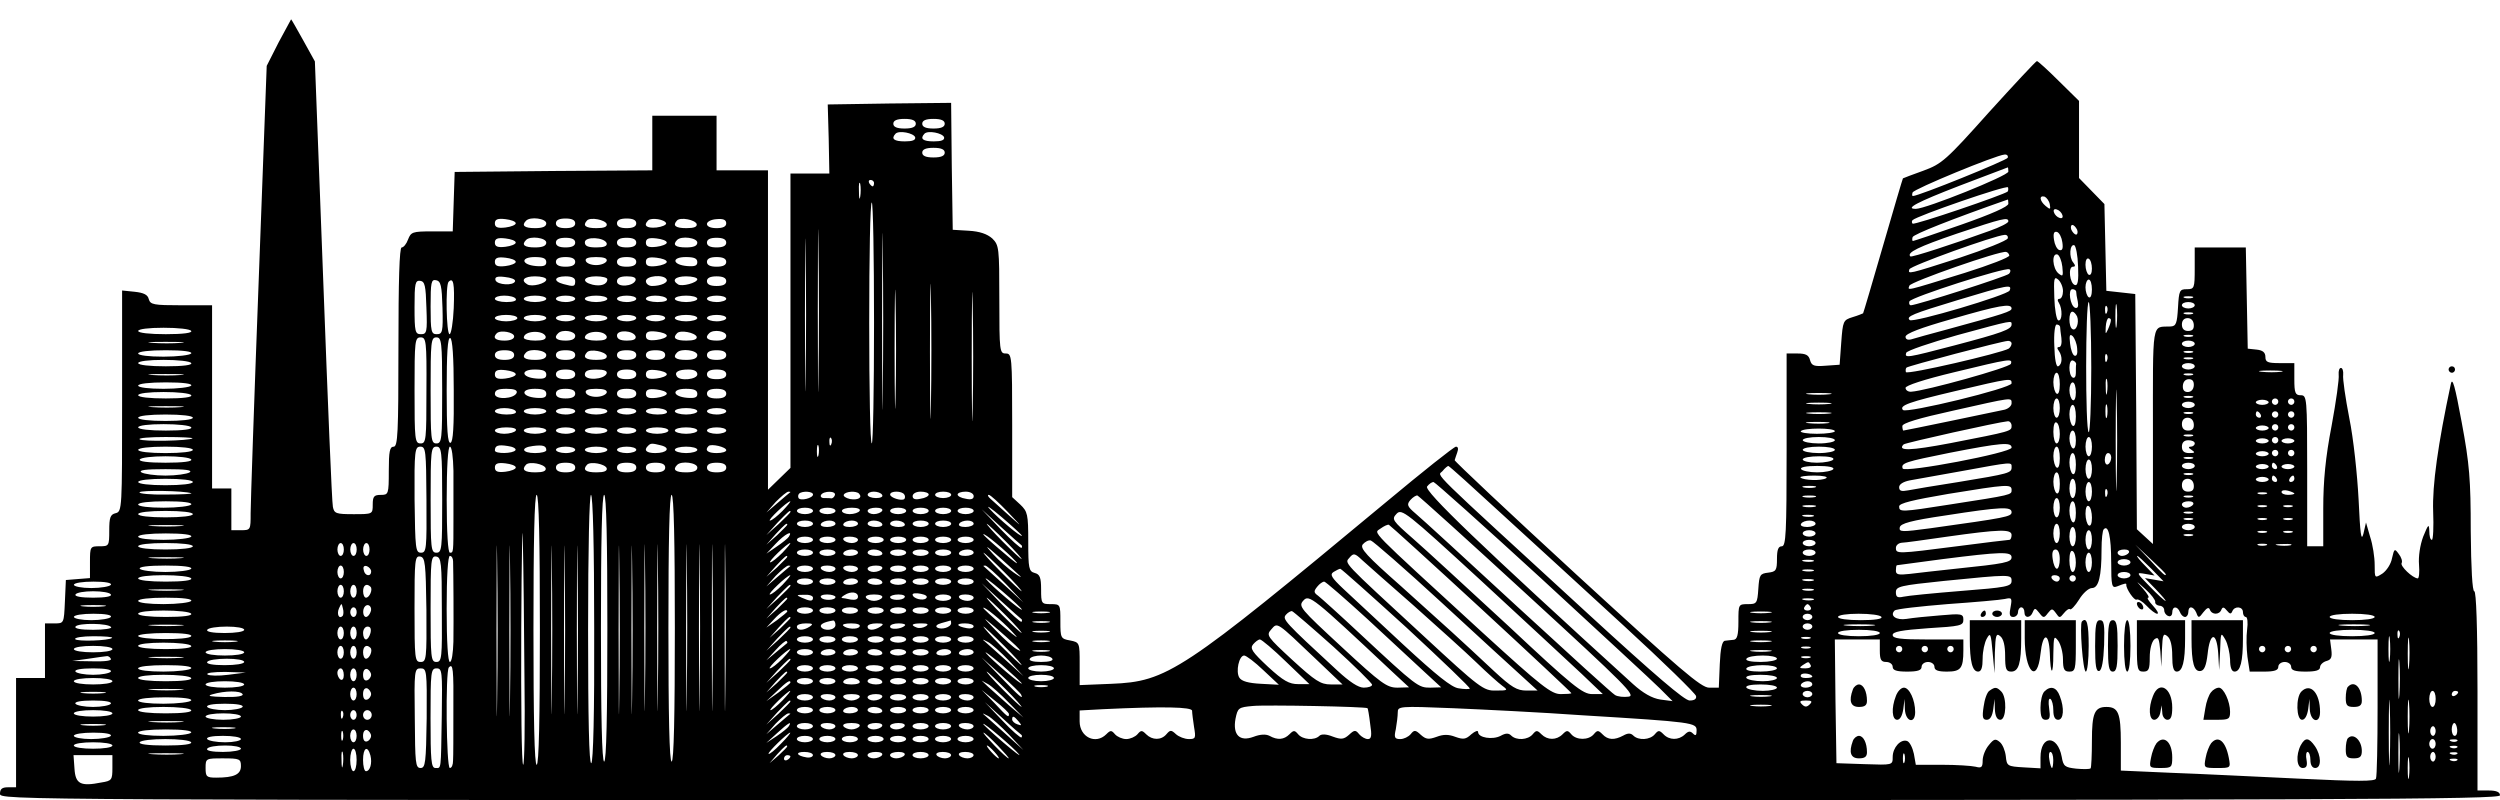 <?xml version="1.0" standalone="no"?>
<!DOCTYPE svg PUBLIC "-//W3C//DTD SVG 20010904//EN"
 "http://www.w3.org/TR/2001/REC-SVG-20010904/DTD/svg10.dtd">
<svg version="1.0" xmlns="http://www.w3.org/2000/svg"
 width="778pt" height="249pt" viewBox="0 0 778 249"
 preserveAspectRatio="xMidYMid meet">

<g transform="translate(0,249) scale(0.1,-0.1)"
fill="#000000" stroke="none">
<path d="M867 2358 l-37 -73 -25 -670 c-14 -368 -25 -694 -25 -722 0 -52 0
-53 -30 -53 l-30 0 0 65 0 65 -30 0 -30 0 0 285 0 285 -96 0 c-86 0 -96 2
-101 19 -3 14 -16 20 -44 23 l-39 4 0 -344 c0 -335 0 -344 -20 -349 -17 -4
-20 -14 -20 -54 0 -48 -1 -49 -30 -49 -29 0 -30 -1 -30 -49 l0 -50 -38 -3 -37
-3 -3 -67 c-3 -68 -3 -68 -32 -68 l-30 0 0 -85 0 -85 -45 0 -45 0 0 -170 0
-170 -25 0 c-18 0 -25 -5 -25 -20 0 -20 7 -20 3890 -20 3451 0 3890 2 3890 15
0 10 -11 15 -35 15 l-35 0 0 310 c0 200 -4 310 -10 310 -6 0 -10 70 -11 188 0
159 -4 209 -28 337 -21 114 -29 143 -34 120 -40 -187 -58 -316 -55 -396 2 -49
0 -89 -4 -89 -5 0 -8 12 -8 28 -1 23 -3 21 -19 -18 -10 -27 -15 -62 -13 -87 2
-24 0 -43 -4 -43 -16 1 -56 39 -50 48 3 5 -1 18 -9 28 -13 18 -14 17 -21 -13
-3 -18 -17 -39 -30 -48 -24 -15 -24 -15 -24 27 0 24 -6 63 -14 87 l-13 45 -8
-35 c-7 -26 -10 -1 -15 106 -4 77 -16 191 -29 254 -12 62 -21 123 -19 135 1
11 -2 21 -7 21 -5 0 -8 -9 -7 -21 2 -12 -8 -83 -22 -159 -19 -98 -26 -172 -26
-257 l0 -118 -25 0 -25 0 0 235 c0 228 -1 235 -20 235 -17 0 -20 7 -20 50 l0
50 -45 0 c-38 0 -45 3 -45 19 0 14 -8 21 -27 23 l-28 3 -3 158 -3 157 -79 0
-80 0 0 -65 c0 -62 -1 -65 -25 -65 -22 0 -24 -4 -27 -57 -3 -50 -6 -58 -23
-59 -60 -3 -55 28 -55 -341 l0 -336 -25 23 -25 23 -2 366 -3 366 -45 5 -45 5
-3 135 -3 135 -39 40 -40 41 0 120 0 120 -63 62 c-34 34 -65 62 -68 62 -3 0
-70 -72 -149 -159 -134 -150 -147 -161 -204 -182 -34 -12 -62 -23 -64 -24 -1
-1 -29 -96 -62 -210 -33 -114 -61 -209 -62 -210 -2 -1 -16 -7 -33 -12 -29 -9
-30 -12 -35 -79 l-5 -69 -43 -3 c-37 -3 -44 0 -49 17 -4 16 -13 21 -39 21
l-34 0 0 -300 c0 -260 -2 -300 -15 -300 -11 0 -15 -11 -15 -39 0 -36 -3 -40
-27 -43 -26 -3 -28 -7 -31 -50 -3 -46 -5 -48 -33 -48 -29 0 -29 -1 -29 -55 0
-42 -4 -55 -15 -56 -8 -1 -21 -2 -27 -3 -9 -1 -14 -25 -16 -73 l-3 -73 -30 0
c-25 0 -88 54 -412 351 -210 193 -381 354 -380 357 1 4 5 15 8 24 4 11 3 18
-4 18 -6 0 -104 -78 -218 -173 -637 -529 -680 -558 -855 -565 l-98 -4 0 66 c0
66 0 67 -30 73 -29 5 -30 8 -30 59 0 53 0 54 -30 54 -29 0 -30 2 -30 46 0 37
-4 47 -20 51 -18 5 -20 14 -20 97 0 86 -2 94 -25 116 l-25 23 0 224 c0 216 -1
223 -20 223 -19 0 -20 7 -20 168 0 162 -1 169 -22 190 -16 14 -39 22 -73 24
l-50 3 -3 198 -2 197 -192 -2 -192 -3 3 -107 2 -108 -60 0 -61 0 0 -458 0
-458 -35 -34 -35 -34 0 497 0 497 -80 0 -80 0 0 85 0 85 -100 0 -100 0 0 -85
0 -85 -307 -2 -308 -3 -3 -92 -3 -93 -65 0 c-60 0 -65 -2 -74 -25 -5 -14 -14
-25 -20 -25 -7 0 -10 -105 -10 -310 0 -269 -2 -310 -15 -310 -12 0 -15 -15
-15 -75 0 -73 -1 -75 -25 -75 -21 0 -25 -5 -25 -30 0 -30 0 -30 -60 -30 -54 0
-60 2 -64 23 -3 12 -16 329 -30 704 l-26 682 -36 65 c-20 36 -37 66 -38 66 0
0 -18 -33 -39 -72z m1983 -253 c0 -10 -11 -15 -35 -15 -24 0 -35 5 -35 15 0
10 11 15 35 15 24 0 35 -5 35 -15z m90 0 c0 -10 -11 -15 -35 -15 -24 0 -35 5
-35 15 0 10 11 15 35 15 24 0 35 -5 35 -15z m-92 -42 c2 -9 -8 -13 -32 -13
-34 0 -44 8 -29 24 11 11 56 2 61 -11z m90 0 c2 -9 -8 -13 -32 -13 -34 0 -44
8 -29 24 11 11 56 2 61 -11z m2 -48 c0 -10 -11 -15 -35 -15 -24 0 -35 5 -35
15 0 10 11 15 35 15 24 0 35 -5 35 -15z m3308 -16 c-3 -8 -277 -119 -295 -119
-3 0 -3 5 -1 11 4 11 259 116 286 118 8 1 12 -4 10 -10z m2 -43 c0 -13 -257
-116 -288 -116 -36 0 4 21 136 72 81 31 148 56 150 57 1 1 2 -5 2 -13z m-3703
-639 c-1 -111 -2 -17 -2 208 0 226 1 316 2 202 2 -115 2 -299 0 -410z m130
561 c-2 -13 -4 -5 -4 17 -1 22 1 32 4 23 2 -10 2 -28 0 -40z m43 42 c0 -5 -2
-10 -4 -10 -3 0 -8 5 -11 10 -3 6 -1 10 4 10 6 0 11 -4 11 -10z m27 -653 c-1
-122 -2 -22 -2 223 0 245 1 345 2 222 2 -122 2 -322 0 -445z m3501 627 c-11
-10 -290 -105 -296 -100 -3 3 -3 8 0 11 13 13 293 110 297 102 1 -4 1 -10 -1
-13z m-3741 -577 c-1 -105 -2 -19 -2 193 0 212 1 298 2 192 2 -105 2 -279 0
-385z m3872 537 c3 -16 1 -17 -13 -5 -19 16 -21 34 -3 29 6 -3 14 -13 16 -24z
m-129 2 c0 -9 -52 -32 -146 -65 -80 -28 -148 -51 -151 -51 -2 0 -3 5 -1 12 3
9 122 56 296 117 1 1 2 -5 2 -13z m-3530 -371 c0 -206 -3 -375 -7 -375 -5 0
-8 169 -8 375 0 206 3 375 8 375 4 0 7 -169 7 -375z m3698 336 c3 -8 -1 -12
-9 -9 -7 2 -15 10 -17 17 -3 8 1 12 9 9 7 -2 15 -10 17 -17z m-4813 -26 c0 -5
-15 -11 -32 -13 -25 -3 -33 1 -33 13 0 12 8 16 33 13 17 -2 32 -7 32 -13z m95
0 c0 -10 -11 -15 -35 -15 -33 0 -43 8 -28 23 13 14 63 7 63 -8z m90 0 c0 -10
-10 -15 -30 -15 -20 0 -30 5 -30 15 0 10 10 15 30 15 20 0 30 -5 30 -15z m98
-2 c2 -9 -8 -13 -32 -13 -34 0 -44 8 -29 24 11 11 56 2 61 -11z m92 2 c0 -10
-10 -15 -30 -15 -20 0 -30 5 -30 15 0 10 10 15 30 15 20 0 30 -5 30 -15z m93
0 c1 -5 -13 -11 -30 -13 -31 -3 -42 6 -26 22 10 10 53 3 56 -9z m95 -2 c2 -9
-8 -13 -32 -13 -34 0 -44 8 -29 24 11 11 56 2 61 -11z m92 2 c0 -10 -10 -15
-30 -15 -18 0 -30 5 -30 13 0 7 13 14 30 15 21 2 30 -2 30 -13z m3990 6 c0 -5
-26 -18 -57 -29 -113 -41 -245 -84 -248 -80 -12 12 25 30 145 71 143 48 160
52 160 38z m214 -26 c3 -8 1 -15 -3 -15 -5 0 -11 7 -15 15 -3 8 -1 15 3 15 5
0 11 -7 15 -15z m-46 -39 c3 -20 0 -27 -10 -24 -7 3 -14 17 -16 32 -3 20 0 27
10 24 7 -3 14 -17 16 -32z m-170 12 c-3 -7 -70 -34 -149 -60 -162 -52 -162
-52 -157 -36 4 11 265 105 296 107 8 1 12 -5 10 -11z m-4643 -13 c0 -5 -15
-11 -32 -13 -25 -3 -33 1 -33 13 0 12 8 16 33 13 17 -2 32 -7 32 -13z m95 0
c0 -10 -11 -15 -35 -15 -33 0 -43 8 -28 23 13 14 63 7 63 -8z m90 0 c0 -10
-10 -15 -30 -15 -20 0 -30 5 -30 15 0 10 10 15 30 15 20 0 30 -5 30 -15z m98
-2 c2 -9 -8 -13 -32 -13 -26 0 -36 4 -36 16 0 19 61 16 68 -3z m92 2 c0 -10
-10 -15 -30 -15 -20 0 -30 5 -30 15 0 10 10 15 30 15 20 0 30 -5 30 -15z m95
0 c0 -5 -15 -11 -32 -13 -25 -3 -33 1 -33 13 0 12 8 16 33 13 17 -2 32 -7 32
-13z m95 0 c0 -10 -11 -15 -35 -15 -33 0 -43 8 -28 23 13 14 63 7 63 -8z m90
0 c0 -10 -10 -15 -30 -15 -20 0 -30 5 -30 15 0 10 10 15 30 15 20 0 30 -5 30
-15z m637 -507 c-1 -95 -3 -20 -3 167 0 187 2 265 3 173 2 -92 2 -245 0 -340z
m3570 433 c2 -45 -1 -61 -10 -58 -16 5 -22 57 -6 57 8 0 8 4 1 13 -14 16 -11
58 3 54 5 -2 11 -32 12 -66z m-214 34 c1 -6 -62 -30 -138 -54 -191 -59 -178
-56 -173 -40 4 12 281 109 301 105 5 -1 9 -6 10 -11z m-3466 -443 c-1 -81 -3
-12 -3 153 0 165 2 231 3 147 2 -84 2 -219 0 -300z m240 -34 c-1 -90 -3 -17
-3 162 0 179 2 252 3 163 2 -90 2 -236 0 -325z m3391 442 c3 -30 2 -32 -12
-21 -19 16 -22 65 -3 59 6 -3 13 -20 15 -38z m-4813 15 c0 -5 -15 -11 -32 -13
-25 -3 -33 1 -33 13 0 12 8 16 33 13 17 -2 32 -7 32 -13z m95 -1 c0 -11 -8
-14 -32 -12 -46 4 -49 28 -4 28 26 0 36 -4 36 -16z m90 1 c0 -10 -10 -15 -30
-15 -20 0 -30 5 -30 15 0 10 10 15 30 15 20 0 30 -5 30 -15z m98 3 c-3 -7 -17
-13 -33 -13 -16 0 -30 6 -32 13 -3 8 7 12 32 12 25 0 35 -4 33 -12z m92 -3 c0
-10 -10 -15 -30 -15 -20 0 -30 5 -30 15 0 10 10 15 30 15 20 0 30 -5 30 -15z
m95 0 c0 -5 -15 -11 -32 -13 -25 -3 -33 1 -33 13 0 12 8 16 33 13 17 -2 32 -7
32 -13z m95 -1 c0 -11 -8 -14 -32 -12 -46 4 -49 28 -4 28 26 0 36 -4 36 -16z
m90 1 c0 -10 -10 -15 -30 -15 -20 0 -30 5 -30 15 0 10 10 15 30 15 20 0 30 -5
30 -15z m4250 -21 c0 -14 -4 -22 -10 -19 -5 3 -10 17 -10 31 0 14 4 22 10 19
6 -3 10 -17 10 -31z m-258 -16 c-9 -9 -285 -97 -305 -98 -5 0 -7 5 -5 12 5 13
298 107 311 100 5 -2 4 -9 -1 -14z m-4649 -23 c-4 -15 -56 -12 -61 3 -3 10 5
13 29 10 19 -2 33 -7 32 -13z m97 5 c0 -12 -45 -24 -59 -15 -22 13 -10 25 24
25 19 0 35 -4 35 -10z m90 -5 c0 -17 -4 -18 -37 -9 -33 9 -28 24 7 24 20 0 30
-5 30 -15z m100 6 c0 -16 -20 -23 -46 -17 -36 9 -29 26 11 26 19 0 35 -4 35
-9z m88 -3 c-7 -20 -58 -23 -58 -4 0 11 10 16 31 16 20 0 29 -4 27 -12z m96 3
c7 -10 -17 -21 -45 -21 -10 0 -19 7 -19 15 0 17 55 22 64 6z m96 0 c0 -11 -48
-24 -60 -16 -21 13 -8 25 25 25 19 0 35 -4 35 -9z m90 -6 c0 -10 -10 -15 -30
-15 -20 0 -30 5 -30 15 0 10 10 15 30 15 20 0 30 -5 30 -15z m4160 -31 c0 -13
-5 -24 -11 -24 -6 0 -7 -5 -2 -12 12 -19 11 -59 -2 -55 -5 2 -11 34 -12 71 -2
59 -1 67 12 56 8 -7 15 -23 15 -36z m-5093 -52 c3 -76 1 -82 -17 -82 -18 0
-20 7 -20 84 0 75 2 84 18 82 14 -2 17 -15 19 -84z m50 0 c2 -75 0 -82 -18
-82 -17 0 -19 8 -19 86 0 76 2 85 17 82 15 -3 18 -17 20 -86z m35 -1 c-2 -45
-8 -81 -13 -81 -10 0 -13 153 -3 163 15 15 19 -5 16 -82z m5098 58 c0 -17 -4
-28 -10 -24 -5 3 -10 17 -10 31 0 13 5 24 10 24 6 0 10 -14 10 -31z m-256 -3
c-5 -14 -302 -102 -311 -92 -12 11 7 19 149 62 159 48 170 50 162 30z m207 -3
c0 -5 2 -19 5 -31 3 -16 0 -22 -8 -20 -16 6 -23 58 -9 58 6 0 11 -3 12 -7z
m-4856 -23 c4 -6 -8 -10 -29 -10 -20 0 -36 5 -36 10 0 6 13 10 29 10 17 0 33
-4 36 -10z m95 0 c0 -5 -16 -10 -35 -10 -19 0 -35 5 -35 10 0 6 16 10 35 10
19 0 35 -4 35 -10z m90 0 c0 -5 -13 -10 -30 -10 -16 0 -30 5 -30 10 0 6 14 10
30 10 17 0 30 -4 30 -10z m100 0 c0 -5 -16 -10 -35 -10 -19 0 -35 5 -35 10 0
6 16 10 35 10 19 0 35 -4 35 -10z m90 0 c0 -5 -13 -10 -30 -10 -16 0 -30 5
-30 10 0 6 14 10 30 10 17 0 30 -4 30 -10z m95 0 c4 -6 -8 -10 -29 -10 -20 0
-36 5 -36 10 0 6 13 10 29 10 17 0 33 -4 36 -10z m95 0 c0 -5 -16 -10 -35 -10
-19 0 -35 5 -35 10 0 6 16 10 35 10 19 0 35 -4 35 -10z m90 0 c0 -5 -13 -10
-30 -10 -16 0 -30 5 -30 10 0 6 14 10 30 10 17 0 30 -4 30 -10z m4563 3 c-7
-2 -19 -2 -25 0 -7 3 -2 5 12 5 14 0 19 -2 13 -5z m-236 -85 c-2 -18 -4 -6 -4
27 0 33 2 48 4 33 2 -15 2 -42 0 -60z m-79 -133 c0 -113 -4 -203 -8 -200 -11
7 -10 405 0 405 4 0 8 -92 8 -205z m322 195 c0 -5 -9 -10 -20 -10 -11 0 -20 5
-20 10 0 6 9 10 20 10 11 0 20 -4 20 -10z m-570 -10 c0 -9 -20 -16 -200 -65
-52 -14 -103 -28 -112 -31 -11 -3 -18 0 -18 8 0 10 48 28 143 55 148 43 187
50 187 33z m297 -12 c-3 -8 -6 -5 -6 6 -1 11 2 17 5 13 3 -3 4 -12 1 -19z
m-93 -13 c7 -19 -3 -47 -15 -39 -12 7 -12 54 0 54 5 0 11 -7 15 -15z m359 8
c-7 -2 -19 -2 -25 0 -7 3 -2 5 12 5 14 0 19 -2 13 -5z m-5213 -13 c0 -5 -16
-10 -35 -10 -19 0 -35 5 -35 10 0 6 16 10 35 10 19 0 35 -4 35 -10z m90 0 c0
-5 -16 -10 -35 -10 -19 0 -35 5 -35 10 0 6 16 10 35 10 19 0 35 -4 35 -10z
m90 0 c0 -5 -13 -10 -30 -10 -16 0 -30 5 -30 10 0 6 14 10 30 10 17 0 30 -4
30 -10z m100 0 c0 -5 -16 -10 -35 -10 -19 0 -35 5 -35 10 0 6 16 10 35 10 19
0 35 -4 35 -10z m90 0 c0 -5 -13 -10 -30 -10 -16 0 -30 5 -30 10 0 6 14 10 30
10 17 0 30 -4 30 -10z m90 0 c0 -5 -13 -10 -30 -10 -16 0 -30 5 -30 10 0 6 14
10 30 10 17 0 30 -4 30 -10z m100 0 c0 -5 -16 -10 -35 -10 -19 0 -35 5 -35 10
0 6 16 10 35 10 19 0 35 -4 35 -10z m90 0 c0 -5 -13 -10 -30 -10 -16 0 -30 5
-30 10 0 6 14 10 30 10 17 0 30 -4 30 -10z m4309 -7 c0 -5 -4 -17 -9 -28 -8
-17 -8 -16 -7 8 1 15 5 27 9 27 4 0 8 -3 7 -7z m258 -13 c1 -14 -4 -20 -18
-20 -12 0 -19 7 -19 20 0 13 7 20 18 20 11 0 18 -8 19 -20z m-567 0 c0 -15
-30 -26 -178 -65 -149 -39 -155 -40 -150 -23 3 7 74 31 159 55 176 48 169 46
169 33z m151 -7 c0 -5 2 -20 4 -35 2 -16 -1 -28 -7 -28 -7 0 -7 -4 -1 -12 12
-17 11 -42 -2 -48 -6 -3 -11 22 -12 63 -2 39 2 67 7 67 6 0 10 -3 11 -7z
m-5816 -13 c4 -6 -25 -10 -79 -10 -51 0 -86 4 -86 10 0 6 33 10 79 10 44 0 83
-4 86 -10z m1005 -17 c0 -8 -12 -13 -30 -13 -29 0 -38 9 -24 23 12 11 54 3 54
-10z m98 0 c2 -9 -8 -13 -32 -13 -20 0 -36 4 -36 9 0 22 60 25 68 4z m92 2 c0
-10 -10 -15 -30 -15 -29 0 -38 9 -23 23 13 13 53 7 53 -8z m98 -2 c2 -9 -8
-13 -32 -13 -20 0 -36 4 -36 9 0 22 60 25 68 4z m90 0 c2 -9 -7 -13 -27 -13
-21 0 -31 5 -31 16 0 19 51 16 58 -3z m97 2 c0 -5 -15 -11 -32 -13 -25 -3 -33
1 -33 13 0 12 8 16 33 13 17 -2 32 -7 32 -13z m93 -3 c2 -8 -9 -12 -32 -12
-34 0 -44 8 -29 23 10 11 56 2 61 -11z m92 3 c0 -10 -10 -15 -30 -15 -29 0
-38 9 -23 23 13 13 53 7 53 -8z m4204 -39 c2 -16 -1 -25 -8 -23 -6 2 -12 19
-14 38 -3 25 -1 31 8 23 6 -6 13 -23 14 -38z m359 37 c-7 -2 -19 -2 -25 0 -7
3 -2 5 12 5 14 0 19 -2 13 -5z m-5496 -168 c0 -154 -1 -165 -18 -165 -18 0
-19 11 -19 165 0 155 1 165 19 165 17 0 19 -10 18 -165z m49 0 c0 -152 -1
-165 -18 -165 -17 0 -18 13 -18 165 0 152 1 165 18 165 16 0 18 -13 18 -165z
m36 0 c1 -113 -2 -160 -10 -163 -9 -3 -12 41 -12 163 0 114 3 166 11 163 7 -2
11 -59 11 -163z m-849 148 c-23 -2 -64 -2 -90 0 -26 2 -7 3 42 3 50 0 71 -1
48 -3z m5697 -2 c0 -6 -4 -12 -9 -16 -24 -14 -316 -82 -320 -73 -1 5 -1 11 2
14 5 5 295 82 315 83 6 1 12 -3 12 -8z m570 -1 c0 -5 -9 -10 -20 -10 -11 0
-20 5 -20 10 0 6 9 10 20 10 11 0 20 -4 20 -10z m-6235 -30 c-3 -5 -42 -10
-86 -10 -46 0 -79 4 -79 10 0 6 35 10 86 10 54 0 83 -4 79 -10z m1005 -5 c0
-10 -10 -15 -30 -15 -20 0 -30 5 -30 15 0 10 10 15 30 15 20 0 30 -5 30 -15z
m100 0 c0 -10 -11 -15 -35 -15 -33 0 -43 8 -28 23 13 14 63 7 63 -8z m90 0 c0
-10 -10 -15 -30 -15 -20 0 -30 5 -30 15 0 10 10 15 30 15 20 0 30 -5 30 -15z
m98 -2 c2 -9 -8 -13 -32 -13 -34 0 -44 8 -29 24 11 11 56 2 61 -11z m92 2 c0
-10 -10 -15 -30 -15 -20 0 -30 5 -30 15 0 10 10 15 30 15 20 0 30 -5 30 -15z
m90 0 c0 -10 -10 -15 -30 -15 -20 0 -30 5 -30 15 0 10 10 15 30 15 20 0 30 -5
30 -15z m100 0 c0 -10 -11 -15 -35 -15 -33 0 -43 8 -28 23 13 14 63 7 63 -8z
m90 0 c0 -10 -10 -15 -30 -15 -20 0 -30 5 -30 15 0 10 10 15 30 15 20 0 30 -5
30 -15z m4563 8 c-7 -2 -19 -2 -25 0 -7 3 -2 5 12 5 14 0 19 -2 13 -5z m-266
-25 c-3 -8 -6 -5 -6 6 -1 11 2 17 5 13 3 -3 4 -12 1 -19z m266 5 c-7 -2 -19
-2 -25 0 -7 3 -2 5 12 5 14 0 19 -2 13 -5z m-6228 -13 c4 -6 -25 -10 -79 -10
-51 0 -86 4 -86 10 0 6 33 10 79 10 44 0 83 -4 86 -10z m5663 -2 c-4 -12 -268
-85 -310 -87 -10 -1 -18 5 -18 12 0 7 57 26 153 49 173 42 180 43 175 26z
m203 -1 c-1 -4 -1 -16 -1 -28 0 -11 -4 -17 -10 -14 -14 8 -13 58 1 53 6 -2 10
-7 10 -11z m126 -365 c-1 -70 -3 -12 -3 128 0 140 2 198 3 127 2 -70 2 -184 0
-255z m243 358 c0 -5 -9 -10 -20 -10 -11 0 -20 5 -20 10 0 6 9 10 20 10 11 0
20 -4 20 -10z m-5225 -25 c0 -5 -15 -11 -32 -13 -25 -3 -33 1 -33 13 0 12 8
16 33 13 17 -2 32 -7 32 -13z m95 -1 c0 -11 -8 -14 -32 -12 -46 4 -49 28 -4
28 26 0 36 -4 36 -16z m90 1 c0 -10 -10 -15 -30 -15 -20 0 -30 5 -30 15 0 10
10 15 30 15 20 0 30 -5 30 -15z m98 3 c-7 -20 -68 -23 -68 -4 0 12 10 16 36
16 24 0 34 -4 32 -12z m92 -3 c0 -10 -10 -15 -30 -15 -20 0 -30 5 -30 15 0 10
10 15 30 15 20 0 30 -5 30 -15z m95 0 c0 -5 -15 -11 -32 -13 -25 -3 -33 1 -33
13 0 12 8 16 33 13 17 -2 32 -7 32 -13z m95 0 c0 -16 -55 -22 -64 -6 -8 13 5
21 36 21 18 0 28 -5 28 -15z m90 0 c0 -10 -10 -15 -30 -15 -20 0 -30 5 -30 15
0 10 10 15 30 15 20 0 30 -5 30 -15z m4838 8 c-15 -2 -42 -2 -60 0 -18 2 -6 4
27 4 33 0 48 -2 33 -4z m-6535 -10 c-23 -2 -64 -2 -90 0 -26 2 -7 3 42 3 50 0
71 -1 48 -3z m5847 -29 c0 -21 -4 -33 -10 -29 -5 3 -10 19 -10 36 0 16 5 29
10 29 6 0 10 -16 10 -36z m413 29 c-7 -2 -19 -2 -25 0 -7 3 -2 5 12 5 14 0 19
-2 13 -5z m-266 -55 c-2 -13 -4 -5 -4 17 -1 22 1 32 4 23 2 -10 2 -28 0 -40z
m-297 29 c0 -15 -326 -94 -338 -83 -13 14 19 25 163 59 174 41 175 41 175 24z
m567 -7 c-1 -12 -8 -20 -19 -20 -11 0 -16 7 -15 20 1 12 8 20 19 20 11 0 16
-7 15 -20z m-6232 0 c-3 -5 -42 -10 -86 -10 -46 0 -79 4 -79 10 0 6 35 10 86
10 54 0 83 -4 79 -10z m5865 -21 c0 -17 -4 -28 -10 -24 -5 3 -10 17 -10 31 0
13 5 24 10 24 6 0 10 -14 10 -31z m-4852 -1 c-7 -20 -68 -23 -68 -4 0 12 10
16 36 16 24 0 34 -4 32 -12z m92 -4 c0 -11 -8 -14 -32 -12 -46 4 -49 28 -4 28
26 0 36 -4 36 -16z m90 1 c0 -10 -10 -15 -30 -15 -20 0 -30 5 -30 15 0 10 10
15 30 15 20 0 30 -5 30 -15z m98 3 c-3 -7 -17 -13 -33 -13 -16 0 -30 6 -32 13
-3 8 7 12 32 12 25 0 35 -4 33 -12z m92 -3 c0 -10 -10 -15 -30 -15 -20 0 -30
5 -30 15 0 10 10 15 30 15 20 0 30 -5 30 -15z m95 0 c0 -5 -15 -11 -32 -13
-25 -3 -33 1 -33 13 0 12 8 16 33 13 17 -2 32 -7 32 -13z m95 -1 c0 -11 -8
-14 -32 -12 -46 4 -49 28 -4 28 26 0 36 -4 36 -16z m90 1 c0 -10 -10 -15 -30
-15 -20 0 -30 5 -30 15 0 10 10 15 30 15 20 0 30 -5 30 -15z m-1665 -5 c4 -6
-25 -10 -79 -10 -51 0 -86 4 -86 10 0 6 33 10 79 10 44 0 83 -4 86 -10z m5098
3 c-18 -2 -48 -2 -65 0 -18 2 -4 4 32 4 36 0 50 -2 33 -4z m1130 -10 c-7 -2
-19 -2 -25 0 -7 3 -2 5 12 5 14 0 19 -2 13 -5z m-563 -18 c0 -8 -10 -17 -22
-20 -37 -8 -311 -65 -315 -65 -1 0 -3 6 -3 14 0 9 49 24 158 48 187 42 182 42
182 23z m150 -15 c0 -16 -4 -30 -10 -30 -5 0 -10 14 -10 30 0 17 5 30 10 30 6
0 10 -13 10 -30z m650 18 c0 -4 -9 -8 -20 -8 -11 0 -20 4 -20 8 0 4 9 8 20 8
11 0 20 -4 20 -8z m30 2 c0 -5 -4 -10 -10 -10 -5 0 -10 5 -10 10 0 6 5 10 10
10 6 0 10 -4 10 -10z m50 0 c0 -5 -4 -10 -10 -10 -5 0 -10 5 -10 10 0 6 5 10
10 10 6 0 10 -4 10 -10z m-1447 -7 c-18 -2 -48 -2 -65 0 -18 2 -4 4 32 4 36 0
50 -2 33 -4z m864 -40 c-3 -10 -5 -2 -5 17 0 19 2 27 5 18 2 -10 2 -26 0 -35z
m273 37 c0 -5 -9 -10 -20 -10 -11 0 -20 5 -20 10 0 6 9 10 20 10 11 0 20 -4
20 -10z m-6267 -7 c-23 -2 -64 -2 -90 0 -26 2 -7 3 42 3 50 0 71 -1 48 -3z
m5897 -29 c0 -21 -4 -33 -10 -29 -5 3 -10 19 -10 36 0 16 5 29 10 29 6 0 10
-16 10 -36z m-4855 16 c4 -6 -8 -10 -29 -10 -20 0 -36 5 -36 10 0 6 13 10 29
10 17 0 33 -4 36 -10z m95 0 c0 -5 -16 -10 -35 -10 -19 0 -35 5 -35 10 0 6 16
10 35 10 19 0 35 -4 35 -10z m90 0 c0 -5 -13 -10 -30 -10 -16 0 -30 5 -30 10
0 6 14 10 30 10 17 0 30 -4 30 -10z m100 0 c0 -5 -16 -10 -35 -10 -19 0 -35 5
-35 10 0 6 16 10 35 10 19 0 35 -4 35 -10z m90 0 c0 -5 -13 -10 -30 -10 -16 0
-30 5 -30 10 0 6 14 10 30 10 17 0 30 -4 30 -10z m95 0 c4 -6 -8 -10 -29 -10
-20 0 -36 5 -36 10 0 6 13 10 29 10 17 0 33 -4 36 -10z m95 0 c0 -5 -16 -10
-35 -10 -19 0 -35 5 -35 10 0 6 16 10 35 10 19 0 35 -4 35 -10z m90 0 c0 -5
-13 -10 -30 -10 -16 0 -30 5 -30 10 0 6 14 10 30 10 17 0 30 -4 30 -10z m3433
-7 c-18 -2 -48 -2 -65 0 -18 2 -4 4 32 4 36 0 50 -2 33 -4z m1130 0 c-7 -2
-19 -2 -25 0 -7 3 -2 5 12 5 14 0 19 -2 13 -5z m212 -3 c3 -5 1 -10 -4 -10 -6
0 -11 5 -11 10 0 6 2 10 4 10 3 0 8 -4 11 -10z m55 0 c0 -5 -4 -10 -10 -10 -5
0 -10 5 -10 10 0 6 5 10 10 10 6 0 10 -4 10 -10z m50 0 c0 -5 -4 -10 -10 -10
-5 0 -10 5 -10 10 0 6 5 10 10 10 6 0 10 -4 10 -10z m-6540 -10 c0 -6 -35 -10
-85 -10 -50 0 -85 4 -85 10 0 6 35 10 85 10 50 0 85 -4 85 -10z m6227 -20 c1
-14 -4 -20 -18 -20 -12 0 -19 7 -19 20 0 13 7 20 18 20 11 0 18 -8 19 -20z
m-1139 3 c-15 -2 -42 -2 -60 0 -18 2 -6 4 27 4 33 0 48 -2 33 -4z m572 -8 c0
-17 0 -17 -190 -54 -126 -24 -167 -25 -146 -4 5 5 297 70 324 72 6 1 12 -6 12
-14z m150 -26 c0 -16 -4 -29 -10 -29 -5 0 -10 16 -10 36 0 21 4 33 10 29 6 -3
10 -19 10 -36z m-5815 21 c4 -6 -25 -10 -79 -10 -51 0 -86 4 -86 10 0 6 33 10
79 10 44 0 83 -4 86 -10z m6465 -2 c0 -4 -9 -8 -20 -8 -11 0 -20 4 -20 8 0 4
9 8 20 8 11 0 20 -4 20 -8z m30 2 c0 -5 -4 -10 -10 -10 -5 0 -10 5 -10 10 0 6
5 10 10 10 6 0 10 -4 10 -10z m50 0 c0 -5 -4 -10 -10 -10 -5 0 -10 5 -10 10 0
6 5 10 10 10 6 0 10 -4 10 -10z m-5535 -10 c-3 -5 -19 -10 -36 -10 -16 0 -29
5 -29 10 0 6 16 10 36 10 21 0 33 -4 29 -10z m95 0 c0 -5 -16 -10 -35 -10 -19
0 -35 5 -35 10 0 6 16 10 35 10 19 0 35 -4 35 -10z m90 0 c0 -5 -13 -10 -30
-10 -16 0 -30 5 -30 10 0 6 14 10 30 10 17 0 30 -4 30 -10z m100 0 c0 -5 -16
-10 -35 -10 -19 0 -35 5 -35 10 0 6 16 10 35 10 19 0 35 -4 35 -10z m90 0 c0
-5 -13 -10 -30 -10 -16 0 -30 5 -30 10 0 6 14 10 30 10 17 0 30 -4 30 -10z
m100 0 c0 -5 -16 -10 -35 -10 -19 0 -35 5 -35 10 0 6 16 10 35 10 19 0 35 -4
35 -10z m90 0 c0 -5 -16 -10 -35 -10 -19 0 -35 5 -35 10 0 6 16 10 35 10 19 0
35 -4 35 -10z m90 0 c0 -5 -13 -10 -30 -10 -16 0 -30 5 -30 10 0 6 14 10 30
10 17 0 30 -4 30 -10z m3450 -2 c0 -4 -25 -8 -56 -8 -30 0 -53 4 -50 8 7 11
106 11 106 0z m750 -29 c0 -17 -4 -28 -10 -24 -5 3 -10 17 -10 31 0 13 5 24
10 24 6 0 10 -14 10 -31z m363 14 c-7 -2 -19 -2 -25 0 -7 3 -2 5 12 5 14 0 19
-2 13 -5z m-6224 -7 c-8 -8 -158 -11 -165 -3 -4 4 32 7 81 7 49 0 86 -2 84 -4z
m1988 -18 c-3 -8 -6 -5 -6 6 -1 11 2 17 5 13 3 -3 4 -12 1 -19z m3123 12 c0
-5 -22 -10 -50 -10 -27 0 -50 5 -50 10 0 6 23 10 50 10 28 0 50 -4 50 -10z
m800 -20 c0 -16 -4 -30 -10 -30 -5 0 -10 14 -10 30 0 17 5 30 10 30 6 0 10
-13 10 -30z m550 18 c0 -4 -9 -8 -20 -8 -11 0 -20 4 -20 8 0 4 9 8 20 8 11 0
20 -4 20 -8z m30 2 c0 -5 -4 -10 -10 -10 -5 0 -10 5 -10 10 0 6 5 10 10 10 6
0 10 -4 10 -10z m50 -2 c0 -4 -9 -8 -20 -8 -11 0 -20 4 -20 8 0 4 9 8 20 8 11
0 20 -4 20 -8z m-310 -8 c0 -5 -6 -10 -12 -10 -9 0 -8 -4 2 -10 12 -8 11 -10
-7 -10 -16 0 -23 6 -23 20 0 13 7 20 20 20 11 0 20 -4 20 -10z m-5226 -21 c-7
-11 -64 -12 -64 -1 0 15 9 19 40 14 16 -2 27 -8 24 -13z m96 0 c0 -5 -16 -9
-35 -9 -41 0 -47 17 -7 22 31 4 42 1 42 -13z m357 15 c31 -8 19 -24 -18 -24
-28 0 -37 9 -22 23 8 8 12 8 40 1z m203 -15 c0 -5 -13 -9 -30 -9 -28 0 -38 9
-25 22 8 8 55 -3 55 -13z m287 -16 c-3 -10 -5 -4 -5 12 0 17 2 24 5 18 2 -7 2
-21 0 -30z m3713 24 c0 -16 -333 -79 -339 -65 -6 17 8 21 147 49 159 31 192
34 192 16z m-5660 -7 c0 -6 -35 -10 -85 -10 -50 0 -85 4 -85 10 0 6 35 10 85
10 50 0 85 -4 85 -10z m727 -155 c1 -154 0 -165 -17 -165 -17 0 -18 12 -20
165 -1 154 1 165 18 165 17 0 18 -12 19 -165z m49 0 c0 -152 -1 -165 -18 -165
-17 0 -18 13 -18 165 0 152 1 165 18 165 16 0 18 -13 18 -165z m35 90 c0 -41
0 -109 0 -150 0 -106 0 -105 -11 -105 -6 0 -10 62 -10 165 0 103 4 165 10 165
6 0 10 -32 11 -75z m379 65 c0 -5 -13 -10 -30 -10 -16 0 -30 5 -30 10 0 6 14
10 30 10 17 0 30 -4 30 -10z m100 0 c0 -5 -16 -10 -35 -10 -19 0 -35 5 -35 10
0 6 16 10 35 10 19 0 35 -4 35 -10z m90 0 c0 -5 -13 -10 -30 -10 -16 0 -30 5
-30 10 0 6 14 10 30 10 17 0 30 -4 30 -10z m190 0 c0 -5 -16 -10 -35 -10 -19
0 -35 5 -35 10 0 6 16 10 35 10 19 0 35 -4 35 -10z m3540 0 c0 -5 -22 -10 -50
-10 -27 0 -50 5 -50 10 0 6 23 10 50 10 28 0 50 -4 50 -10z m700 -26 c0 -21
-4 -33 -10 -29 -5 3 -10 19 -10 36 0 16 5 29 10 29 6 0 10 -16 10 -36z m650
14 c0 -4 -9 -8 -20 -8 -11 0 -20 4 -20 8 0 4 9 8 20 8 11 0 20 -4 20 -8z m30
2 c0 -5 -4 -10 -10 -10 -5 0 -10 5 -10 10 0 6 5 10 10 10 6 0 10 -4 10 -10z
m50 0 c0 -5 -4 -10 -10 -10 -5 0 -10 5 -10 10 0 6 5 10 10 10 6 0 10 -4 10
-10z m-680 -36 c0 -21 -4 -33 -10 -29 -5 3 -10 19 -10 36 0 16 5 29 10 29 6 0
10 -16 10 -36z m110 22 c0 -8 -4 -18 -10 -21 -5 -3 -10 3 -10 14 0 12 5 21 10
21 6 0 10 -6 10 -14z m-5975 -6 c4 -6 -25 -10 -80 -10 -55 0 -84 4 -80 10 3 6
39 10 80 10 41 0 77 -4 80 -10z m5110 0 c-3 -5 -26 -10 -51 -10 -24 0 -44 5
-44 10 0 6 23 10 51 10 31 0 48 -4 44 -10z m1118 3 c-7 -2 -19 -2 -25 0 -7 3
-2 5 12 5 14 0 19 -2 13 -5z m-313 -33 c0 -16 -4 -30 -10 -30 -5 0 -10 14 -10
30 0 17 5 30 10 30 6 0 10 -13 10 -30z m-4905 5 c0 -5 -15 -11 -32 -13 -25 -3
-33 1 -33 13 0 12 8 16 33 13 17 -2 32 -7 32 -13z m93 -2 c2 -9 -8 -13 -32
-13 -34 0 -44 8 -29 24 11 11 56 2 61 -11z m92 2 c0 -10 -10 -15 -30 -15 -20
0 -30 5 -30 15 0 10 10 15 30 15 20 0 30 -5 30 -15z m98 -2 c2 -9 -8 -13 -32
-13 -34 0 -44 8 -29 24 11 11 56 2 61 -11z m92 2 c0 -10 -10 -15 -30 -15 -20
0 -30 5 -30 15 0 10 10 15 30 15 20 0 30 -5 30 -15z m90 0 c0 -10 -10 -15 -30
-15 -20 0 -30 5 -30 15 0 10 10 15 30 15 20 0 30 -5 30 -15z m100 0 c0 -10
-11 -15 -35 -15 -33 0 -43 8 -28 23 13 14 63 7 63 -8z m90 0 c0 -10 -10 -15
-30 -15 -20 0 -30 5 -30 15 0 10 10 15 30 15 20 0 30 -5 30 -15z m4000 1 c0
-18 -7 -20 -165 -46 -71 -11 -142 -23 -157 -26 -21 -4 -28 -2 -28 10 0 9 13
17 33 21 17 3 91 16 162 29 159 29 155 29 155 12z m570 4 c0 -5 -9 -10 -20
-10 -11 0 -20 5 -20 10 0 6 9 10 20 10 11 0 20 -4 20 -10z m230 -2 c0 -4 -9
-8 -20 -8 -11 0 -20 4 -20 8 0 4 9 8 20 8 11 0 20 -4 20 -8z m25 2 c3 -5 1
-10 -4 -10 -6 0 -11 5 -11 10 0 6 2 10 4 10 3 0 8 -4 11 -10z m55 -2 c0 -4 -9
-8 -20 -8 -11 0 -20 4 -20 8 0 4 9 8 20 8 11 0 20 -4 20 -8z m-2467 -147 c89
-81 261 -239 382 -350 121 -111 221 -209 223 -217 2 -9 -5 -14 -20 -14 -16 0
-108 79 -313 267 -513 471 -471 429 -456 447 7 9 16 16 18 16 3 0 77 -67 166
-149z m1032 139 c-3 -5 -26 -10 -50 -10 -24 0 -47 5 -50 10 -4 6 15 10 50 10
35 0 54 -4 50 -10z m-5115 -10 c-8 -5 -42 -10 -75 -10 -33 0 -67 5 -75 10 -10
7 13 10 75 10 62 0 85 -3 75 -10z m5820 -36 c0 -21 -4 -33 -10 -29 -5 3 -10
19 -10 36 0 16 5 29 10 29 6 0 10 -16 10 -36z m413 29 c-7 -2 -19 -2 -25 0 -7
3 -2 5 12 5 14 0 19 -2 13 -5z m-1140 -11 c-14 -9 -71 -7 -80 2 -4 3 16 6 43
6 28 0 44 -4 37 -8z m1377 -4 c0 -4 -9 -8 -20 -8 -11 0 -20 4 -20 8 0 4 9 8
20 8 11 0 20 -4 20 -8z m25 2 c3 -5 1 -10 -4 -10 -6 0 -11 5 -11 10 0 6 2 10
4 10 3 0 8 -4 11 -10z m55 0 c0 -5 -5 -10 -11 -10 -5 0 -7 5 -4 10 3 6 8 10
11 10 2 0 4 -4 4 -10z m-6540 -10 c0 -6 -35 -10 -85 -10 -50 0 -85 4 -85 10 0
6 35 10 85 10 50 0 85 -4 85 -10z m5860 -20 c0 -16 -4 -30 -10 -30 -5 0 -10
14 -10 30 0 17 5 30 10 30 6 0 10 -13 10 -30z m367 10 c1 -14 -4 -20 -18 -20
-12 0 -19 7 -19 20 0 13 7 20 18 20 11 0 18 -8 19 -20z m-2030 -291 c180 -166
346 -319 368 -341 l40 -40 -38 5 c-26 4 -54 20 -85 48 -474 431 -652 602 -641
615 6 8 15 14 20 14 4 0 155 -135 336 -301z m1713 271 c0 -16 -4 -30 -10 -30
-5 0 -10 14 -10 30 0 17 5 30 10 30 6 0 10 -13 10 -30z m-862 13 c-10 -2 -26
-2 -35 0 -10 3 -2 5 17 5 19 0 27 -2 18 -5z m612 -8 c0 -15 2 -15 -192 -45
-152 -24 -158 -24 -158 -6 0 10 42 20 153 39 184 30 197 31 197 12z m-5665
-10 c6 -2 -30 -4 -78 -4 -49 -1 -86 3 -83 7 4 7 140 5 161 -3z m5962 -7 c-3
-8 -6 -5 -6 6 -1 11 2 17 5 13 3 -3 4 -12 1 -19z m583 6 c0 -2 -9 -4 -20 -4
-11 0 -20 4 -20 9 0 5 9 7 20 4 11 -3 20 -7 20 -9z m-4681 4 c-2 -2 -20 -16
-39 -33 l-35 -30 29 33 c17 17 34 32 40 32 5 0 7 -1 5 -2z m71 -7 c0 -11 -39
-21 -45 -11 -2 4 -2 10 2 14 10 9 43 7 43 -3z m68 -2 c-2 -6 -7 -10 -11 -10
-4 1 -14 1 -23 1 -8 0 -12 5 -9 10 8 13 48 13 43 -1z m75 5 c12 -13 -3 -21
-28 -17 -13 3 -22 9 -19 14 6 10 38 12 47 3z m72 -4 c4 -6 -5 -10 -19 -10 -14
0 -26 5 -26 10 0 6 9 10 19 10 11 0 23 -4 26 -10z m69 1 c3 -4 3 -11 0 -14 -8
-7 -44 4 -44 14 0 12 37 12 44 0z m76 0 c0 -5 -11 -11 -25 -13 -17 -4 -25 -1
-25 8 0 8 11 14 25 14 14 0 25 -4 25 -9z m70 -1 c0 -5 -11 -10 -25 -10 -14 0
-25 5 -25 10 0 6 11 10 25 10 14 0 25 -4 25 -10z m70 -4 c0 -9 -8 -12 -25 -8
-14 2 -25 8 -25 13 0 5 11 9 25 9 14 0 25 -6 25 -14z m4023 7 c-7 -2 -19 -2
-25 0 -7 3 -2 5 12 5 14 0 19 -2 13 -5z m-5506 -640 c-1 -120 -2 -25 -2 212 0
237 1 335 2 218 2 -116 2 -310 0 -430z m40 0 c-1 -120 -2 -25 -2 212 0 237 1
335 2 218 2 -116 2 -310 0 -430z m45 69 c2 -149 0 -272 -4 -272 -5 0 -7 190
-6 423 1 232 4 355 5 272 2 -82 4 -273 5 -423z m48 148 c0 -273 -3 -420 -10
-420 -7 0 -10 147 -10 420 0 273 3 420 10 420 7 0 10 -147 10 -420z m37 -213
c-1 -116 -2 -21 -2 213 0 234 1 329 2 212 2 -116 2 -308 0 -425z m40 0 c-1
-116 -2 -21 -2 213 0 234 1 329 2 212 2 -116 2 -308 0 -425z m40 0 c-1 -116
-2 -21 -2 213 0 234 1 329 2 212 2 -116 2 -308 0 -425z m52 219 c1 -264 -3
-417 -9 -421 -7 -4 -10 139 -10 414 0 257 4 421 9 421 6 0 10 -162 10 -414z
m41 -1 c0 -270 -3 -415 -10 -415 -7 0 -10 145 -10 415 0 270 3 415 10 415 7 0
10 -145 10 -415z m37 -218 c-1 -116 -2 -21 -2 213 0 234 1 329 2 212 2 -116 2
-308 0 -425z m40 0 c-1 -116 -2 -21 -2 213 0 234 1 329 2 212 2 -116 2 -308 0
-425z m40 11 c-1 -117 -2 -24 -2 207 0 231 1 327 2 213 2 -114 2 -303 0 -420z
m40 0 c-1 -117 -2 -24 -2 207 0 231 1 327 2 213 2 -114 2 -303 0 -420z m53
207 c0 -270 -3 -415 -10 -415 -7 0 -10 145 -10 415 0 270 3 415 10 415 7 0 10
-145 10 -415z m37 -207 c-1 -117 -2 -24 -2 207 0 231 1 327 2 213 2 -114 2
-303 0 -420z m40 0 c-1 -117 -2 -24 -2 207 0 231 1 327 2 213 2 -114 2 -303 0
-420z m40 0 c-1 -117 -2 -24 -2 207 0 231 1 327 2 213 2 -114 2 -303 0 -420z
m40 0 c-1 -117 -2 -24 -2 207 0 231 1 327 2 213 2 -114 2 -303 0 -420z m878
570 c54 -57 58 -60 -53 40 -7 6 -10 12 -5 12 5 0 31 -24 58 -52z m1622 -263
c302 -277 335 -310 311 -313 -15 -2 -34 0 -42 5 -8 4 -144 128 -303 274 -158
146 -301 277 -318 291 -26 22 -28 28 -16 42 8 9 18 15 22 14 5 -2 160 -142
346 -313z m891 308 c-10 -2 -26 -2 -35 0 -10 3 -2 5 17 5 19 0 27 -2 18 -5z
m1175 0 c-7 -2 -19 -2 -25 0 -7 3 -2 5 12 5 14 0 19 -2 13 -5z m-413 -33 c0
-16 -4 -30 -10 -30 -5 0 -10 14 -10 30 0 17 5 30 10 30 6 0 10 -13 10 -30z
m-5815 10 c-3 -5 -42 -10 -86 -10 -46 0 -79 4 -79 10 0 6 35 10 86 10 54 0 83
-4 79 -10z m1840 -20 c-16 -16 -33 -30 -39 -30 -9 0 53 59 63 60 3 0 -8 -13
-24 -30z m745 -77 c0 -8 -74 54 -100 83 -14 15 3 4 38 -26 34 -29 62 -55 62
-57z m3280 71 c0 -21 -4 -33 -10 -29 -5 3 -10 19 -10 36 0 16 5 29 10 29 6 0
10 -16 10 -36z m365 26 c-3 -5 -13 -10 -21 -10 -8 0 -14 5 -14 10 0 6 9 10 21
10 11 0 17 -4 14 -10z m-1177 -7 c-10 -2 -26 -2 -35 0 -10 3 -2 5 17 5 19 0
27 -2 18 -5z m862 -34 c0 -18 -4 -28 -10 -24 -5 3 -10 20 -10 36 0 18 4 28 10
24 6 -3 10 -20 10 -36z m543 34 c-7 -2 -19 -2 -25 0 -7 3 -2 5 12 5 14 0 19
-2 13 -5z m80 0 c-7 -2 -19 -2 -25 0 -7 3 -2 5 12 5 14 0 19 -2 13 -5z m-4603
-13 c0 -5 -11 -10 -25 -10 -14 0 -25 5 -25 10 0 6 11 10 25 10 14 0 25 -4 25
-10z m70 0 c0 -5 -11 -10 -25 -10 -14 0 -25 5 -25 10 0 6 11 10 25 10 14 0 25
-4 25 -10z m75 0 c-3 -5 -17 -10 -31 -10 -13 0 -24 5 -24 10 0 6 14 10 31 10
17 0 28 -4 24 -10z m70 0 c-3 -5 -15 -10 -26 -10 -10 0 -19 5 -19 10 0 6 12
10 26 10 14 0 23 -4 19 -10z m75 0 c0 -5 -11 -10 -25 -10 -14 0 -25 5 -25 10
0 6 11 10 25 10 14 0 25 -4 25 -10z m70 0 c0 -5 -11 -10 -25 -10 -14 0 -25 5
-25 10 0 6 11 10 25 10 14 0 25 -4 25 -10z m70 0 c0 -5 -11 -10 -25 -10 -14 0
-25 5 -25 10 0 6 11 10 25 10 14 0 25 -4 25 -10z m70 0 c0 -5 -11 -10 -25 -10
-14 0 -25 5 -25 10 0 6 11 10 25 10 14 0 25 -4 25 -10z m1892 -507 l66 -63
-33 0 c-30 0 -60 24 -262 213 -126 116 -259 239 -296 271 -64 56 -67 60 -51
77 16 17 29 7 263 -208 135 -125 276 -255 313 -290z m1338 503 c0 -14 -17 -17
-253 -50 -89 -12 -98 -12 -95 3 3 12 34 21 143 37 173 27 205 28 205 10z
m-5660 -6 c0 -6 -35 -10 -85 -10 -50 0 -85 4 -85 10 0 6 35 10 85 10 50 0 85
-4 85 -10z m1860 7 c0 -2 -17 -19 -37 -38 l-38 -34 34 38 c33 34 41 42 41 34z
m719 -104 c2 -2 2 -5 0 -8 -3 -2 -32 24 -65 58 l-59 62 60 -55 c33 -30 62 -56
64 -57z m3644 100 c-7 -2 -19 -2 -25 0 -7 3 -2 5 12 5 14 0 19 -2 13 -5z
m-1180 -10 c-7 -2 -21 -2 -30 0 -10 3 -4 5 12 5 17 0 24 -2 18 -5z m1180 -10
c-7 -2 -19 -2 -25 0 -7 3 -2 5 12 5 14 0 19 -2 13 -5z m230 0 c-7 -2 -19 -2
-25 0 -7 3 -2 5 12 5 14 0 19 -2 13 -5z m80 0 c-7 -2 -19 -2 -25 0 -7 3 -2 5
12 5 14 0 19 -2 13 -5z m-4603 -13 c0 -5 -11 -10 -25 -10 -14 0 -25 5 -25 10
0 6 11 10 25 10 14 0 25 -4 25 -10z m70 0 c0 -5 -12 -10 -26 -10 -14 0 -23 4
-19 10 3 6 15 10 26 10 10 0 19 -4 19 -10z m70 0 c0 -5 -12 -10 -26 -10 -14 0
-23 4 -19 10 3 6 15 10 26 10 10 0 19 -4 19 -10z m75 0 c4 -6 -5 -10 -19 -10
-14 0 -26 5 -26 10 0 6 9 10 19 10 11 0 23 -4 26 -10z m70 0 c4 -6 -5 -10 -19
-10 -14 0 -26 5 -26 10 0 6 9 10 19 10 11 0 23 -4 26 -10z m75 0 c0 -5 -11
-10 -25 -10 -14 0 -25 5 -25 10 0 6 11 10 25 10 14 0 25 -4 25 -10z m70 0 c0
-5 -11 -10 -25 -10 -14 0 -25 5 -25 10 0 6 11 10 25 10 14 0 25 -4 25 -10z
m70 0 c0 -5 -12 -10 -26 -10 -14 0 -23 4 -19 10 3 6 15 10 26 10 10 0 19 -4
19 -10z m2620 0 c0 -5 -12 -10 -26 -10 -14 0 -23 4 -19 10 3 6 15 10 26 10 10
0 19 -4 19 -10z m-5087 -7 c-23 -2 -64 -2 -90 0 -26 2 -7 3 42 3 50 0 71 -1
48 -3z m1887 4 c0 -2 -15 -16 -32 -33 l-33 -29 29 33 c28 30 36 37 36 29z
m680 -52 c30 -30 52 -55 49 -55 -2 0 -29 25 -59 55 -30 30 -52 55 -49 55 2 0
29 -25 59 -55z m1479 -209 c155 -143 281 -261 281 -263 0 -2 -15 -3 -33 -3
-29 0 -59 23 -243 191 -363 333 -339 308 -318 324 11 8 22 13 26 12 3 -1 133
-119 287 -261z m1801 234 c0 -16 -4 -30 -10 -30 -5 0 -10 14 -10 30 0 17 5 30
10 30 6 0 10 -13 10 -30z m420 20 c0 -5 -9 -10 -20 -10 -11 0 -20 5 -20 10 0
6 9 10 20 10 11 0 20 -4 20 -10z m-370 -30 c0 -16 -4 -30 -10 -30 -5 0 -10 14
-10 30 0 17 5 30 10 30 6 0 10 -13 10 -30z m110 -79 c0 -75 2 -82 18 -76 25
10 30 11 29 5 -1 -12 25 -50 32 -46 4 3 19 -6 31 -19 13 -14 28 -25 33 -25 6
0 0 11 -13 25 -13 14 -20 25 -15 25 5 0 -2 12 -16 28 -24 27 -24 27 8 -2 18
-16 31 -34 30 -39 -1 -6 5 -11 13 -12 8 0 15 -6 15 -14 0 -8 6 -16 13 -18 6
-3 12 2 12 11 0 20 16 21 24 1 3 -8 10 -15 16 -15 5 0 10 7 10 15 0 21 16 19
25 -2 6 -17 8 -17 22 2 11 14 17 16 20 8 6 -17 30 -17 36 0 4 9 8 8 17 -3 9
-11 13 -12 17 -2 7 17 33 15 33 -3 0 -8 4 -15 9 -15 5 0 7 -18 4 -39 -3 -22
-2 -60 1 -85 l7 -46 45 0 c32 0 44 4 44 15 0 8 9 15 20 15 11 0 20 -7 20 -15
0 -11 12 -15 45 -15 32 0 45 4 45 14 0 7 9 16 20 19 15 4 18 12 15 36 l-4 31
74 0 74 0 0 -210 c0 -116 -2 -216 -5 -223 -3 -9 -56 -9 -242 0 -130 6 -308 15
-394 18 l-158 7 0 87 c0 92 -8 111 -45 111 -37 0 -45 -20 -45 -105 0 -45 -2
-84 -4 -86 -3 -3 -23 -3 -45 -1 -35 4 -40 7 -45 37 -13 69 -66 68 -66 -2 l0
-34 -52 3 c-51 3 -53 4 -56 35 -2 17 -10 37 -19 44 -13 11 -18 10 -34 -10 -11
-13 -19 -34 -19 -48 0 -21 -4 -24 -22 -19 -13 3 -60 6 -104 6 l-82 0 -6 34
c-4 19 -13 37 -21 40 -20 7 -45 -20 -45 -50 0 -25 0 -25 -87 -22 l-88 3 -3
193 -2 192 70 0 70 0 0 -35 c0 -28 4 -35 20 -35 11 0 20 -7 20 -15 0 -11 12
-15 45 -15 33 0 45 4 45 15 0 8 9 15 20 15 11 0 20 -7 20 -15 0 -11 11 -15 39
-15 43 0 51 10 51 66 l0 34 -110 0 c-87 0 -110 3 -110 14 0 10 27 15 110 21
100 6 110 8 110 26 0 19 -5 20 -72 14 -40 -3 -87 -8 -105 -11 -32 -5 -53 10
-37 26 5 5 79 13 164 20 85 6 166 13 179 16 22 5 23 3 18 -25 -5 -23 -3 -31 8
-31 8 0 15 7 15 15 0 8 5 15 10 15 6 0 10 -7 10 -15 0 -20 19 -19 26 0 6 14 8
13 20 -2 13 -17 15 -17 27 -1 12 15 14 15 25 0 11 -16 12 -16 25 0 8 10 16 15
19 12 3 -3 16 11 28 30 12 20 30 36 40 36 21 0 30 36 30 120 0 31 3 60 7 63
14 15 23 -22 23 -102z m-920 89 c0 -5 -9 -10 -20 -10 -11 0 -20 5 -20 10 0 6
9 10 20 10 11 0 20 -4 20 -10z m610 -5 c0 -8 -3 -15 -7 -15 -5 0 -78 -9 -163
-20 -186 -24 -190 -24 -190 -5 0 8 8 15 18 16 9 0 73 9 142 19 163 23 200 24
200 5z m250 -15 c0 -16 -4 -30 -10 -30 -5 0 -10 14 -10 30 0 17 5 30 10 30 6
0 10 -13 10 -30z m543 23 c-7 -2 -19 -2 -25 0 -7 3 -2 5 12 5 14 0 19 -2 13
-5z m80 0 c-7 -2 -19 -2 -25 0 -7 3 -2 5 12 5 14 0 19 -2 13 -5z m-6538 -13
c-3 -5 -42 -10 -86 -10 -46 0 -79 4 -79 10 0 6 35 10 86 10 54 0 83 -4 79 -10z
m1860 0 c-3 -5 -20 -19 -38 -31 l-32 -22 29 31 c28 30 55 44 41 22z m705 -76
c14 -15 -3 -4 -37 26 -35 29 -63 55 -63 57 0 8 74 -54 100 -83z m3663 79 c-7
-2 -19 -2 -25 0 -7 3 -2 5 12 5 14 0 19 -2 13 -5z m-4293 -13 c0 -5 -11 -10
-25 -10 -14 0 -25 5 -25 10 0 6 11 10 25 10 14 0 25 -4 25 -10z m70 0 c0 -5
-11 -10 -25 -10 -14 0 -25 5 -25 10 0 6 11 10 25 10 14 0 25 -4 25 -10z m70 0
c0 -5 -9 -10 -19 -10 -11 0 -23 5 -26 10 -4 6 5 10 19 10 14 0 26 -4 26 -10z
m80 0 c0 -5 -11 -10 -25 -10 -14 0 -25 5 -25 10 0 6 11 10 25 10 14 0 25 -4
25 -10z m70 0 c0 -5 -11 -10 -25 -10 -14 0 -25 5 -25 10 0 6 11 10 25 10 14 0
25 -4 25 -10z m70 0 c0 -5 -11 -10 -25 -10 -14 0 -25 5 -25 10 0 6 11 10 25
10 14 0 25 -4 25 -10z m70 0 c0 -5 -11 -10 -25 -10 -14 0 -25 5 -25 10 0 6 11
10 25 10 14 0 25 -4 25 -10z m70 0 c0 -5 -11 -10 -25 -10 -14 0 -25 5 -25 10
0 6 11 10 25 10 14 0 25 -4 25 -10z m1456 -195 c113 -104 227 -209 253 -232
l46 -42 -35 0 c-29 0 -46 10 -100 60 -109 102 -150 139 -288 263 -110 97 -131
120 -121 132 7 8 18 14 25 12 7 -2 106 -88 220 -193z m1164 185 c0 -5 -9 -10
-20 -10 -11 0 -20 5 -20 10 0 6 9 10 20 10 11 0 20 -4 20 -10z m-5050 -10 c0
-6 -35 -10 -85 -10 -50 0 -85 4 -85 10 0 6 35 10 85 10 50 0 85 -4 85 -10z
m470 -10 c0 -11 -4 -20 -10 -20 -5 0 -10 9 -10 20 0 11 5 20 10 20 6 0 10 -9
10 -20z m40 0 c0 -11 -4 -20 -10 -20 -5 0 -10 9 -10 20 0 11 5 20 10 20 6 0
10 -9 10 -20z m40 0 c0 -11 -4 -20 -10 -20 -5 0 -10 9 -10 20 0 11 5 20 10 20
6 0 10 -9 10 -20z m1285 -10 c-16 -16 -33 -30 -38 -30 -9 0 53 60 62 60 3 0
-8 -13 -24 -30z m740 -73 c6 -6 -3 -1 -20 11 -16 11 -46 37 -65 58 -28 31 -24
29 20 -10 30 -27 60 -54 65 -59z m3878 96 c-7 -2 -19 -2 -25 0 -7 3 -2 5 12 5
14 0 19 -2 13 -5z m75 0 c-10 -2 -28 -2 -40 0 -13 2 -5 4 17 4 22 1 32 -1 23
-4z m-388 -90 c0 -8 -9 0 -50 45 l-45 47 48 -45 c26 -24 47 -45 47 -47z
m-4210 67 c0 -5 -11 -10 -25 -10 -14 0 -25 5 -25 10 0 6 11 10 25 10 14 0 25
-4 25 -10z m70 0 c0 -5 -11 -10 -25 -10 -14 0 -25 5 -25 10 0 6 11 10 25 10
14 0 25 -4 25 -10z m70 0 c0 -5 -12 -10 -26 -10 -14 0 -23 4 -19 10 3 6 15 10
26 10 10 0 19 -4 19 -10z m75 0 c4 -6 -5 -10 -19 -10 -14 0 -26 5 -26 10 0 6
9 10 19 10 11 0 23 -4 26 -10z m75 0 c0 -5 -11 -10 -25 -10 -14 0 -25 5 -25
10 0 6 11 10 25 10 14 0 25 -4 25 -10z m70 0 c0 -5 -11 -10 -25 -10 -14 0 -25
5 -25 10 0 6 11 10 25 10 14 0 25 -4 25 -10z m70 0 c0 -5 -11 -10 -25 -10 -14
0 -25 5 -25 10 0 6 11 10 25 10 14 0 25 -4 25 -10z m70 0 c0 -5 -12 -10 -26
-10 -14 0 -23 4 -19 10 3 6 15 10 26 10 10 0 19 -4 19 -10z m2620 0 c0 -5 -9
-10 -20 -10 -11 0 -20 5 -20 10 0 6 9 10 20 10 11 0 20 -4 20 -10z m760 -20
c0 -16 -4 -30 -9 -30 -5 0 -11 14 -13 30 -3 20 0 30 9 30 8 0 13 -12 13 -30z
m50 -11 c0 -16 -4 -29 -10 -29 -5 0 -10 16 -10 36 0 21 4 33 10 29 6 -3 10
-19 10 -36z m165 31 c-3 -5 -13 -10 -21 -10 -8 0 -14 5 -14 10 0 6 9 10 21 10
11 0 17 -4 14 -10z m-3500 -60 c33 -33 57 -60 54 -60 -2 0 -31 27 -64 60 -33
33 -57 60 -54 60 2 0 31 -27 64 -60z m1275 -105 c74 -66 162 -145 195 -177 33
-32 69 -64 80 -72 19 -14 18 -15 -20 -15 -38 -1 -50 8 -225 170 -258 238 -246
225 -230 244 12 14 16 14 39 -8 14 -13 87 -77 161 -142z m1860 151 c0 -16 -20
-20 -175 -36 -55 -6 -119 -13 -142 -16 -35 -4 -43 -2 -43 10 0 9 1 16 3 17 1
0 65 9 142 19 181 23 215 24 215 6z m250 -16 c0 -16 -4 -30 -10 -30 -5 0 -10
14 -10 30 0 17 5 30 10 30 6 0 10 -13 10 -30z m-5947 13 c-23 -2 -64 -2 -90 0
-26 2 -7 3 42 3 50 0 71 -1 48 -3z m764 -161 c1 -153 0 -162 -18 -162 -18 0
-19 9 -19 166 0 152 1 165 18 162 15 -3 17 -20 19 -166z m48 0 c1 -149 0 -162
-17 -162 -17 0 -18 13 -18 166 0 152 1 165 18 162 15 -3 17 -19 17 -166z m35
151 c1 -31 2 -186 1 -250 -1 -35 -5 -63 -11 -63 -6 0 -10 62 -10 165 0 103 4
165 10 165 6 0 10 -8 10 -17z m1040 14 c0 -2 -15 -16 -32 -33 l-33 -29 29 33
c28 30 36 37 36 29z m4245 -37 l38 -39 -29 5 -29 5 34 -35 c19 -20 33 -36 30
-36 -3 0 -25 20 -49 45 -43 44 -43 44 -14 39 l29 -5 -29 30 c-17 17 -28 31
-25 31 3 0 22 -18 44 -40z m-1052 23 c-7 -2 -21 -2 -30 0 -10 3 -4 5 12 5 17
0 24 -2 18 -5z m987 -3 c0 -5 -9 -10 -20 -10 -11 0 -20 5 -20 10 0 6 9 10 20
10 11 0 20 -4 20 -10z m-6035 -20 c-3 -5 -39 -10 -80 -10 -41 0 -77 5 -80 10
-4 6 25 10 80 10 55 0 84 -4 80 -10z m475 -10 c0 -11 -4 -20 -10 -20 -5 0 -10
9 -10 20 0 11 5 20 10 20 6 0 10 -9 10 -20z m85 2 c0 -18 -20 -15 -23 4 -3 10
1 15 10 12 7 -3 13 -10 13 -16z m1304 16 c-2 -2 -20 -16 -39 -33 l-35 -30 29
33 c17 17 34 32 40 32 5 0 7 -1 5 -2z m71 -8 c0 -5 -11 -10 -25 -10 -14 0 -25
5 -25 10 0 6 11 10 25 10 14 0 25 -4 25 -10z m70 0 c0 -5 -9 -10 -19 -10 -11
0 -23 5 -26 10 -4 6 5 10 19 10 14 0 26 -4 26 -10z m70 0 c0 -5 -9 -10 -19
-10 -11 0 -23 5 -26 10 -4 6 5 10 19 10 14 0 26 -4 26 -10z m75 0 c-3 -5 -15
-10 -26 -10 -10 0 -19 5 -19 10 0 6 12 10 26 10 14 0 23 -4 19 -10z m75 0 c0
-5 -11 -10 -25 -10 -14 0 -25 5 -25 10 0 6 11 10 25 10 14 0 25 -4 25 -10z
m70 0 c0 -5 -11 -10 -25 -10 -14 0 -25 5 -25 10 0 6 11 10 25 10 14 0 25 -4
25 -10z m70 0 c0 -5 -11 -10 -25 -10 -14 0 -25 5 -25 10 0 6 11 10 25 10 14 0
25 -4 25 -10z m70 0 c0 -5 -11 -10 -25 -10 -14 0 -25 5 -25 10 0 6 11 10 25
10 14 0 25 -4 25 -10z m100 -47 l55 -58 -60 55 c-33 30 -62 56 -64 58 -2 1 0
2 5 2 5 0 34 -26 64 -57z m1248 -137 c110 -102 198 -186 196 -189 -2 -2 -18
-2 -35 1 -22 3 -68 40 -172 136 -78 73 -162 151 -187 174 -37 35 -42 44 -30
52 8 5 18 10 21 10 3 0 96 -83 207 -184z m1265 177 c-7 -2 -21 -2 -30 0 -10 3
-4 5 12 5 17 0 24 -2 18 -5z m987 -13 c0 -5 -9 -10 -20 -10 -11 0 -20 5 -20
10 0 6 9 10 20 10 11 0 20 -4 20 -10z m-6035 -10 c4 -6 -25 -10 -79 -10 -51 0
-86 4 -86 10 0 6 33 10 79 10 44 0 83 -4 86 -10z m1840 -20 c-16 -16 -33 -30
-39 -30 -9 0 53 59 63 60 3 0 -8 -13 -24 -30z m745 -77 c0 -7 -94 73 -111 94
-8 10 14 -6 49 -36 34 -29 62 -55 62 -58z m3080 89 c0 -17 -16 -20 -157 -31
-87 -7 -168 -15 -180 -18 -18 -4 -23 -1 -23 14 0 18 13 21 148 35 210 21 212
21 212 0z m150 8 c0 -5 -4 -10 -9 -10 -6 0 -13 5 -16 10 -3 6 1 10 9 10 9 0
16 -4 16 -10z m50 0 c0 -5 -4 -10 -10 -10 -5 0 -10 5 -10 10 0 6 5 10 10 10 6
0 10 -4 10 -10z m-3930 -10 c0 -5 -11 -10 -25 -10 -14 0 -25 5 -25 10 0 6 11
10 25 10 14 0 25 -4 25 -10z m70 0 c0 -5 -11 -10 -25 -10 -14 0 -25 5 -25 10
0 6 11 10 25 10 14 0 25 -4 25 -10z m70 0 c0 -5 -12 -10 -26 -10 -14 0 -23 4
-19 10 3 6 15 10 26 10 10 0 19 -4 19 -10z m75 0 c4 -6 -5 -10 -19 -10 -14 0
-26 5 -26 10 0 6 9 10 19 10 11 0 23 -4 26 -10z m75 0 c0 -5 -11 -10 -25 -10
-14 0 -25 5 -25 10 0 6 11 10 25 10 14 0 25 -4 25 -10z m70 0 c0 -5 -11 -10
-25 -10 -14 0 -25 5 -25 10 0 6 11 10 25 10 14 0 25 -4 25 -10z m70 0 c0 -5
-11 -10 -25 -10 -14 0 -25 5 -25 10 0 6 11 10 25 10 14 0 25 -4 25 -10z m70 0
c0 -5 -11 -10 -25 -10 -14 0 -25 5 -25 10 0 6 11 10 25 10 14 0 25 -4 25 -10z
m2613 3 c-7 -2 -21 -2 -30 0 -10 3 -4 5 12 5 17 0 24 -2 18 -5z m-5298 -13
c-3 -5 -31 -10 -61 -10 -30 0 -54 5 -54 10 0 6 27 10 61 10 37 0 58 -4 54 -10z
m3911 -107 c70 -65 150 -139 178 -165 l51 -47 -34 -1 c-37 0 -42 3 -219 168
-62 58 -121 111 -130 118 -14 10 -14 14 -3 28 7 9 17 16 22 16 4 0 65 -53 135
-117z m-3186 87 c0 -11 -4 -20 -10 -20 -5 0 -10 9 -10 20 0 11 5 20 10 20 6 0
10 -9 10 -20z m40 0 c0 -11 -4 -20 -10 -20 -5 0 -10 9 -10 20 0 11 5 20 10 20
6 0 10 -9 10 -20z m43 14 c8 -8 -3 -34 -14 -34 -5 0 -9 9 -9 20 0 19 11 26 23
14z m1307 3 c0 -2 -17 -19 -37 -38 l-38 -34 34 38 c33 34 41 42 41 34z m719
-104 c2 -2 2 -5 0 -8 -3 -2 -32 24 -65 58 l-59 62 60 -55 c33 -30 62 -56 64
-57z m-2616 90 c-23 -2 -64 -2 -90 0 -26 2 -7 3 42 3 50 0 71 -1 48 -3z m5080
0 c-7 -2 -21 -2 -30 0 -10 3 -4 5 12 5 17 0 24 -2 18 -5z m-5298 -13 c4 -6
-17 -10 -55 -10 -38 0 -59 4 -55 10 3 6 28 10 55 10 27 0 52 -4 55 -10z m2325
-7 c0 -8 -8 -11 -22 -9 -13 3 -25 5 -28 5 -3 1 1 5 8 9 20 13 42 10 42 -5z
m212 -5 c-9 -9 -42 -1 -42 12 0 4 12 5 26 2 15 -3 22 -8 16 -14z m-352 2 c0
-12 -8 -12 -35 0 -18 8 -17 9 8 9 15 1 27 -3 27 -9z m70 2 c0 -11 -39 -12 -45
-1 -4 5 5 9 19 9 14 0 26 -4 26 -8z m145 -2 c-3 -5 -15 -10 -25 -10 -10 0 -22
5 -25 10 -4 6 7 10 25 10 18 0 29 -4 25 -10z m70 1 c-6 -11 -45 -10 -45 1 0 4
12 8 26 8 14 0 23 -4 19 -9z m145 -1 c0 -5 -11 -10 -25 -10 -14 0 -25 5 -25
10 0 6 11 10 25 10 14 0 25 -4 25 -10z m70 0 c0 -5 -9 -10 -19 -10 -11 0 -23
5 -26 10 -4 6 5 10 19 10 14 0 26 -4 26 -10z m1299 -227 l56 -52 -36 -1 c-33
0 -50 12 -173 126 -131 121 -136 127 -120 145 18 20 29 11 273 -218z m-3734
217 c-3 -5 -42 -10 -86 -10 -46 0 -79 4 -79 10 0 6 35 10 86 10 54 0 83 -4 79
-10z m1855 7 c0 -2 -15 -16 -32 -33 l-33 -29 29 33 c28 30 36 37 36 29z m680
-52 c30 -30 52 -55 49 -55 -2 0 -29 25 -59 55 -30 30 -52 55 -49 55 2 0 29
-25 59 -55z m2513 48 c-7 -2 -21 -2 -30 0 -10 3 -4 5 12 5 17 0 24 -2 18 -5z
m-5320 -20 c-18 -2 -48 -2 -65 0 -18 2 -4 4 32 4 36 0 50 -2 33 -4z m743 -30
c-11 -11 -19 6 -11 24 8 17 8 17 12 0 3 -10 2 -21 -1 -24z m87 12 c-3 -8 -9
-15 -14 -15 -10 0 -12 24 -3 33 11 11 24 -3 17 -18z m4482 15 c3 -5 -1 -10
-10 -10 -9 0 -13 5 -10 10 3 6 8 10 10 10 2 0 7 -4 10 -10z m-4525 -15 c0 -8
-4 -15 -10 -15 -5 0 -10 7 -10 15 0 8 5 15 10 15 6 0 10 -7 10 -15z m1420 5
c0 -5 -11 -10 -25 -10 -14 0 -25 5 -25 10 0 6 11 10 25 10 14 0 25 -4 25 -10z
m70 0 c0 -5 -11 -10 -25 -10 -14 0 -25 5 -25 10 0 6 11 10 25 10 14 0 25 -4
25 -10z m70 0 c0 -5 -11 -10 -25 -10 -14 0 -25 5 -25 10 0 6 11 10 25 10 14 0
25 -4 25 -10z m80 0 c0 -5 -11 -10 -25 -10 -14 0 -25 5 -25 10 0 6 11 10 25
10 14 0 25 -4 25 -10z m70 0 c0 -5 -11 -10 -25 -10 -14 0 -25 5 -25 10 0 6 11
10 25 10 14 0 25 -4 25 -10z m70 0 c0 -5 -11 -10 -25 -10 -14 0 -25 5 -25 10
0 6 11 10 25 10 14 0 25 -4 25 -10z m70 0 c0 -5 -11 -10 -25 -10 -14 0 -25 5
-25 10 0 6 11 10 25 10 14 0 25 -4 25 -10z m70 0 c0 -5 -11 -10 -25 -10 -14 0
-25 5 -25 10 0 6 11 10 25 10 14 0 25 -4 25 -10z m120 -66 c25 -26 16 -21 -27
16 -35 30 -63 56 -63 58 0 8 58 -39 90 -74z m-2555 56 c4 -6 -25 -10 -79 -10
-51 0 -86 4 -86 10 0 6 33 10 79 10 44 0 83 -4 86 -10z m1855 7 c0 -2 -15 -14
-32 -27 l-33 -23 24 26 c21 23 41 35 41 24z m813 -4 c-13 -2 -33 -2 -45 0 -13
2 -3 4 22 4 25 0 35 -2 23 -4z m887 -106 c66 -60 120 -113 120 -118 0 -5 -12
-9 -26 -9 -17 0 -44 18 -82 53 -166 153 -172 160 -160 174 6 7 15 12 19 11 5
-2 63 -52 129 -111z m1358 106 c-16 -2 -40 -2 -55 0 -16 2 -3 4 27 4 30 0 43
-2 28 -4z m-5163 -13 c-3 -5 -31 -10 -61 -10 -30 0 -54 5 -54 10 0 6 27 10 61
10 37 0 58 -4 54 -10z m5295 0 c0 -5 -7 -10 -15 -10 -8 0 -15 5 -15 10 0 6 7
10 15 10 8 0 15 -4 15 -10z m215 0 c4 -6 -20 -10 -64 -10 -41 0 -71 4 -71 10
0 6 28 10 64 10 36 0 68 -4 71 -10z m1535 0 c0 -6 -30 -10 -70 -10 -40 0 -70
4 -70 10 0 6 30 10 70 10 40 0 70 -4 70 -10z m-4930 -3 c0 -2 -15 -16 -32 -33
l-33 -29 29 33 c28 30 36 37 36 29z m700 -85 c18 -18 20 -21 5 -13 -11 6 -40
32 -65 58 -44 45 -44 46 -5 13 21 -18 50 -44 65 -58z m-560 63 c0 -16 -35 -21
-45 -6 -4 8 9 15 38 20 4 0 7 -6 7 -14z m360 6 c0 -13 -30 -22 -43 -14 -7 4
-2 10 13 14 14 4 26 7 28 8 1 1 2 -3 2 -8z m303 2 c-13 -2 -33 -2 -45 0 -13 2
-3 4 22 4 25 0 35 -2 23 -4z m2245 0 c-16 -2 -40 -2 -55 0 -16 2 -3 4 27 4 30
0 43 -2 28 -4z m-5162 -15 c3 -4 -22 -8 -56 -8 -40 0 -59 4 -55 10 8 12 104
11 111 -2z m217 5 c-23 -2 -64 -2 -90 0 -26 2 -7 3 42 3 50 0 71 -1 48 -3z
m1957 -3 c-20 -13 -40 -13 -40 0 0 6 12 10 28 10 21 0 24 -2 12 -10z m155 0
c-6 -10 -40 -8 -51 3 -4 4 7 7 25 7 19 0 30 -4 26 -10z m65 0 c-20 -13 -40
-13 -40 0 0 6 12 10 28 10 21 0 24 -2 12 -10z m76 3 c-11 -11 -46 -14 -46 -3
0 6 12 10 27 10 14 0 23 -3 19 -7z m65 -2 c-8 -5 -20 -7 -28 -4 -21 8 -15 13
15 13 20 0 23 -3 13 -9z m149 0 c0 -6 -10 -8 -21 -6 -33 6 -36 15 -6 15 15 0
27 -4 27 -9z m1066 -103 l82 -78 -37 0 c-31 0 -48 11 -119 76 -79 73 -82 77
-66 95 20 23 15 26 140 -93z m1544 102 c0 -5 -7 -10 -15 -10 -8 0 -15 5 -15
10 0 6 7 10 15 10 8 0 15 -4 15 -10z m188 3 c-21 -2 -57 -2 -80 0 -24 2 -7 4
37 4 44 0 63 -2 43 -4z m1540 0 c-21 -2 -57 -2 -80 0 -24 2 -7 4 37 4 44 0 63
-2 43 -4z m-6608 -13 c0 -6 -27 -10 -61 -10 -37 0 -58 4 -54 10 3 6 31 10 61
10 30 0 54 -4 54 -10z m310 -10 c0 -11 -4 -20 -10 -20 -5 0 -10 9 -10 20 0 11
5 20 10 20 6 0 10 -9 10 -20z m40 0 c0 -11 -4 -20 -10 -20 -5 0 -10 9 -10 20
0 11 5 20 10 20 6 0 10 -9 10 -20z m43 0 c-3 -11 -9 -20 -14 -20 -5 0 -9 9 -9
20 0 11 6 20 14 20 9 0 12 -7 9 -20z m1307 17 c0 -2 -17 -19 -37 -38 l-38 -34
34 38 c33 34 41 42 41 34z m665 -57 c33 -33 57 -60 54 -60 -2 0 -31 27 -64 60
-33 33 -57 60 -54 60 2 0 31 -27 64 -60z m138 43 c-13 -2 -33 -2 -45 0 -13 2
-3 4 22 4 25 0 35 -2 23 -4z m2245 0 c-16 -2 -40 -2 -55 0 -16 2 -3 4 27 4 30
0 43 -2 28 -4z m342 -3 c0 -6 -28 -10 -65 -10 -37 0 -65 4 -65 10 0 6 28 10
65 10 37 0 65 -4 65 -10z m1540 0 c0 -6 -30 -10 -70 -10 -40 0 -70 4 -70 10 0
6 30 10 70 10 40 0 70 -4 70 -10z m47 -82 c-2 -18 -4 -4 -4 32 0 36 2 50 4 33
2 -18 2 -48 0 -65z m30 70 c-3 -8 -6 -5 -6 6 -1 11 2 17 5 13 3 -3 4 -12 1
-19z m30 -90 c-2 -24 -4 -7 -4 37 0 44 2 63 4 43 2 -21 2 -57 0 -80z m-6902
92 c-8 -13 -165 -11 -165 1 0 5 39 9 86 9 56 0 83 -4 79 -10z m-246 -5 c-9 -9
-110 -12 -115 -4 -3 5 23 9 57 9 34 0 60 -2 58 -5z m2181 -5 c0 -5 -11 -10
-25 -10 -14 0 -25 5 -25 10 0 6 11 10 25 10 14 0 25 -4 25 -10z m70 0 c0 -5
-11 -10 -25 -10 -14 0 -25 5 -25 10 0 6 11 10 25 10 14 0 25 -4 25 -10z m70 0
c0 -5 -11 -10 -25 -10 -14 0 -25 5 -25 10 0 6 11 10 25 10 14 0 25 -4 25 -10z
m80 0 c0 -5 -11 -10 -25 -10 -14 0 -25 5 -25 10 0 6 11 10 25 10 14 0 25 -4
25 -10z m70 0 c0 -5 -11 -10 -25 -10 -14 0 -25 5 -25 10 0 6 11 10 25 10 14 0
25 -4 25 -10z m70 0 c0 -5 -11 -10 -25 -10 -14 0 -25 5 -25 10 0 6 11 10 25
10 14 0 25 -4 25 -10z m70 0 c0 -5 -11 -10 -25 -10 -14 0 -25 5 -25 10 0 6 11
10 25 10 14 0 25 -4 25 -10z m70 0 c0 -5 -11 -10 -25 -10 -14 0 -25 5 -25 10
0 6 11 10 25 10 14 0 25 -4 25 -10z m2603 3 c-7 -2 -19 -2 -25 0 -7 3 -2 5 12
5 14 0 19 -2 13 -5z m-4900 -10 c-18 -2 -48 -2 -65 0 -18 2 -4 4 32 4 36 0 50
-2 33 -4z m1716 -5 c-2 -2 -17 -14 -34 -28 l-30 -25 29 32 c16 18 32 31 34 28
3 -3 3 -6 1 -7z m691 -54 l45 -48 -60 54 c-33 29 -62 56 -65 58 -3 3 4 0 15
-6 11 -6 40 -32 65 -58z m123 59 c-13 -2 -33 -2 -45 0 -13 2 -3 4 22 4 25 0
35 -2 23 -4z m740 -63 l72 -69 -35 0 c-28 0 -46 10 -94 54 -49 46 -57 57 -46
70 7 8 16 15 21 15 5 0 42 -31 82 -70z m1505 63 c-16 -2 -40 -2 -55 0 -16 2
-3 4 27 4 30 0 43 -2 28 -4z m-4913 -13 c4 -6 -25 -10 -79 -10 -51 0 -86 4
-86 10 0 6 33 10 79 10 44 0 83 -4 86 -10z m-245 -10 c0 -6 -27 -10 -60 -10
-33 0 -60 4 -60 10 0 6 27 10 60 10 33 0 60 -4 60 -10z m720 -10 c0 -11 -4
-20 -10 -20 -5 0 -10 9 -10 20 0 11 5 20 10 20 6 0 10 -9 10 -20z m40 0 c0
-11 -4 -20 -10 -20 -5 0 -10 9 -10 20 0 11 5 20 10 20 6 0 10 -9 10 -20z m43
14 c8 -8 -3 -34 -14 -34 -5 0 -9 9 -9 20 0 19 11 26 23 14z m4480 -1 c-7 -2
-19 -2 -25 0 -7 3 -2 5 12 5 14 0 19 -2 13 -5z m287 -3 c0 -5 -4 -10 -10 -10
-5 0 -10 5 -10 10 0 6 5 10 10 10 6 0 10 -4 10 -10z m80 0 c0 -5 -4 -10 -10
-10 -5 0 -10 5 -10 10 0 6 5 10 10 10 6 0 10 -4 10 -10z m80 0 c0 -5 -4 -10
-10 -10 -5 0 -10 5 -10 10 0 6 5 10 10 10 6 0 10 -4 10 -10z m970 0 c0 -5 -4
-10 -10 -10 -5 0 -10 5 -10 10 0 6 5 10 10 10 6 0 10 -4 10 -10z m80 0 c0 -5
-4 -10 -10 -10 -5 0 -10 5 -10 10 0 6 5 10 10 10 6 0 10 -4 10 -10z m80 0 c0
-5 -4 -10 -10 -10 -5 0 -10 5 -10 10 0 6 5 10 10 10 6 0 10 -4 10 -10z m-6450
-10 c0 -6 -27 -10 -60 -10 -33 0 -60 4 -60 10 0 6 27 10 60 10 33 0 60 -4 60
-10z m1675 -20 c-16 -16 -33 -30 -39 -30 -9 0 53 59 63 60 3 0 -8 -13 -24 -30z
m95 20 c0 -5 -11 -10 -25 -10 -14 0 -25 5 -25 10 0 6 11 10 25 10 14 0 25 -4
25 -10z m70 0 c0 -5 -12 -10 -26 -10 -14 0 -23 4 -19 10 3 6 15 10 26 10 10 0
19 -4 19 -10z m70 0 c0 -5 -12 -10 -26 -10 -14 0 -23 4 -19 10 3 6 15 10 26
10 10 0 19 -4 19 -10z m75 0 c4 -6 -5 -10 -19 -10 -14 0 -26 5 -26 10 0 6 9
10 19 10 11 0 23 -4 26 -10z m75 0 c0 -5 -11 -10 -25 -10 -14 0 -25 5 -25 10
0 6 11 10 25 10 14 0 25 -4 25 -10z m70 0 c0 -5 -11 -10 -25 -10 -14 0 -25 5
-25 10 0 6 11 10 25 10 14 0 25 -4 25 -10z m70 0 c0 -5 -12 -10 -26 -10 -14 0
-23 4 -19 10 3 6 15 10 26 10 10 0 19 -4 19 -10z m70 0 c0 -5 -12 -10 -26 -10
-14 0 -23 4 -19 10 3 6 15 10 26 10 10 0 19 -4 19 -10z m150 -97 c0 -7 -95 74
-111 94 -8 10 14 -7 49 -36 34 -30 62 -56 62 -58z m83 100 c-13 -2 -33 -2 -45
0 -13 2 -3 4 22 4 25 0 35 -2 23 -4z m2245 0 c-16 -2 -40 -2 -55 0 -16 2 -3 4
27 4 30 0 43 -2 28 -4z m1959 -135 c-2 -29 -3 -8 -3 47 0 55 1 79 3 53 2 -26
2 -71 0 -100z m-7122 112 c4 -6 -17 -9 -57 -8 l-63 1 50 7 c28 4 53 8 57 8 4
1 10 -2 13 -8z m218 3 c-23 -2 -64 -2 -90 0 -26 2 -7 3 42 3 50 0 71 -1 48 -3z
m2712 -3 c4 -6 -10 -10 -35 -10 -25 0 -39 4 -35 10 3 6 19 10 35 10 16 0 32
-4 35 -10z m657 -36 l48 -45 -56 3 c-39 2 -60 8 -67 19 -12 19 -1 69 15 69 6
0 33 -20 60 -46z m1598 36 c0 -5 -23 -10 -51 -10 -31 0 -48 4 -44 10 3 6 26
10 51 10 24 0 44 -4 44 -10z m103 3 c-7 -2 -19 -2 -25 0 -7 3 -2 5 12 5 14 0
19 -2 13 -5z m-4873 -13 c0 -6 -27 -10 -61 -10 -37 0 -58 4 -54 10 3 6 31 10
61 10 30 0 54 -4 54 -10z m1700 7 c0 -2 -17 -19 -37 -38 l-38 -34 34 38 c33
34 41 42 41 34z m718 -109 c8 -17 -6 -5 -63 54 l-60 62 60 -54 c33 -30 62 -58
63 -62z m2457 92 c3 -6 -4 -10 -17 -10 -18 0 -20 2 -8 10 19 12 18 12 25 0z
m-5040 -10 c-3 -5 -42 -10 -86 -10 -46 0 -79 4 -79 10 0 6 35 10 86 10 54 0
83 -4 79 -10z m816 -132 c0 -73 0 -143 -1 -155 0 -13 -4 -23 -10 -23 -11 0
-14 302 -3 313 13 14 15 -4 14 -135z m1119 132 c0 -5 -11 -10 -25 -10 -14 0
-25 5 -25 10 0 6 11 10 25 10 14 0 25 -4 25 -10z m70 0 c0 -5 -11 -10 -25 -10
-14 0 -25 5 -25 10 0 6 11 10 25 10 14 0 25 -4 25 -10z m70 0 c0 -5 -11 -10
-25 -10 -14 0 -25 5 -25 10 0 6 11 10 25 10 14 0 25 -4 25 -10z m80 0 c0 -5
-11 -10 -24 -10 -14 0 -28 5 -31 10 -4 6 7 10 24 10 17 0 31 -4 31 -10z m70 0
c0 -5 -11 -10 -25 -10 -14 0 -25 5 -25 10 0 6 11 10 25 10 14 0 25 -4 25 -10z
m70 0 c0 -5 -11 -10 -25 -10 -14 0 -25 5 -25 10 0 6 11 10 25 10 14 0 25 -4
25 -10z m70 0 c0 -5 -11 -10 -25 -10 -14 0 -25 5 -25 10 0 6 11 10 25 10 14 0
25 -4 25 -10z m70 0 c0 -5 -11 -10 -25 -10 -14 0 -25 5 -25 10 0 6 11 10 25
10 14 0 25 -4 25 -10z m250 0 c0 -5 -18 -10 -40 -10 -22 0 -40 5 -40 10 0 6
18 10 40 10 22 0 40 -4 40 -10z m2250 0 c0 -5 -23 -10 -51 -10 -31 0 -48 4
-44 10 3 6 26 10 51 10 24 0 44 -4 44 -10z m-5185 -10 c-3 -5 -28 -10 -55 -10
-27 0 -52 5 -55 10 -4 6 17 10 55 10 38 0 59 -4 55 -10z m725 -11 c0 -11 -4
-17 -10 -14 -5 3 -10 13 -10 21 0 8 5 14 10 14 6 0 10 -9 10 -21z m40 1 c0
-11 -4 -20 -10 -20 -5 0 -10 9 -10 20 0 11 5 20 10 20 6 0 10 -9 10 -20z m45
0 c0 -7 -6 -15 -12 -17 -8 -3 -13 4 -13 17 0 13 5 20 13 18 6 -3 12 -11 12
-18z m173 -135 c-2 -139 -4 -155 -19 -155 -16 0 -17 15 -18 155 -2 149 -1 155
18 155 19 0 20 -6 19 -155z m47 8 c-3 -175 -1 -163 -20 -163 -13 0 -15 24 -15
155 0 145 1 155 19 155 17 0 18 -9 16 -147z m-665 127 c-30 -4 -59 -3 -64 1
-6 5 18 8 55 8 l64 -2 -55 -7z m1740 7 c0 -2 -15 -16 -32 -33 l-33 -29 29 33
c28 30 36 37 36 29z m680 -52 c30 -30 52 -55 49 -55 -2 0 -29 25 -59 55 -30
30 -52 55 -49 55 2 0 29 -25 59 -55z m2510 39 c0 -2 -9 -4 -21 -4 -11 0 -18 4
-14 10 5 8 35 3 35 -6z m-5045 -4 c4 -6 -25 -10 -79 -10 -51 0 -86 4 -86 10 0
6 33 10 79 10 44 0 83 -4 86 -10z m2685 0 c0 -5 -18 -10 -40 -10 -22 0 -40 5
-40 10 0 6 18 10 40 10 22 0 40 -4 40 -10z m2250 0 c0 -5 -20 -10 -44 -10 -25
0 -48 5 -51 10 -4 6 13 10 44 10 28 0 51 -4 51 -10z m-5180 -10 c0 -6 -27 -10
-60 -10 -33 0 -60 4 -60 10 0 6 27 10 60 10 33 0 60 -4 60 -10z m2180 0 c0 -5
-11 -10 -25 -10 -14 0 -25 5 -25 10 0 6 11 10 25 10 14 0 25 -4 25 -10z m70 0
c0 -5 -11 -10 -25 -10 -14 0 -25 5 -25 10 0 6 11 10 25 10 14 0 25 -4 25 -10z
m75 0 c4 -6 -7 -10 -25 -10 -18 0 -29 4 -25 10 3 6 15 10 25 10 10 0 22 -4 25
-10z m70 0 c4 -6 -5 -10 -19 -10 -14 0 -26 5 -26 10 0 6 9 10 19 10 11 0 23
-4 26 -10z m75 0 c0 -5 -11 -10 -25 -10 -14 0 -25 5 -25 10 0 6 11 10 25 10
14 0 25 -4 25 -10z m70 0 c0 -5 -11 -10 -25 -10 -14 0 -25 5 -25 10 0 6 11 10
25 10 14 0 25 -4 25 -10z m70 0 c0 -5 -11 -10 -25 -10 -14 0 -25 5 -25 10 0 6
11 10 25 10 14 0 25 -4 25 -10z m70 0 c0 -5 -11 -10 -25 -10 -14 0 -25 5 -25
10 0 6 11 10 25 10 14 0 25 -4 25 -10z m-2270 -10 c0 -6 -27 -10 -60 -10 -33
0 -60 4 -60 10 0 6 27 10 60 10 33 0 60 -4 60 -10z m1700 6 c0 -2 -17 -16 -37
-31 l-38 -27 33 31 c30 29 42 37 42 27z m680 -63 l45 -46 -45 38 c-25 22 -54
48 -65 58 l-20 19 20 -11 c11 -6 40 -32 65 -58z m2500 57 c0 -5 -9 -10 -21
-10 -11 0 -17 5 -14 10 3 6 13 10 21 10 8 0 14 -4 14 -10z m1797 -232 c-1 -46
-3 -9 -3 82 0 91 2 128 3 83 2 -46 2 -120 0 -165z m-4179 225 c-10 -2 -26 -2
-35 0 -10 3 -2 5 17 5 19 0 27 -2 18 -5z m2272 -3 c0 -5 -20 -10 -44 -10 -25
0 -48 5 -51 10 -4 6 13 10 44 10 28 0 51 -4 51 -10z m-4967 -7 c-23 -2 -64 -2
-90 0 -26 2 -7 3 42 3 50 0 71 -1 48 -3z m547 -13 c0 -11 -4 -20 -10 -20 -5 0
-10 9 -10 20 0 11 5 20 10 20 6 0 10 -9 10 -20z m45 0 c0 -7 -6 -15 -12 -17
-8 -3 -13 4 -13 17 0 13 5 20 13 18 6 -3 12 -11 12 -18z m-832 3 c-18 -2 -48
-2 -65 0 -18 2 -4 4 32 4 36 0 50 -2 33 -4z m432 -3 c4 -6 -16 -10 -57 -9 -43
1 -55 3 -38 8 41 12 88 12 95 1z m1680 -20 c-16 -16 -32 -30 -37 -30 -8 0 53
59 61 60 3 0 -8 -13 -24 -30z m705 -42 c0 -13 -4 -10 -45 34 l-40 41 42 -34
c24 -19 43 -37 43 -41z m2500 62 c0 -5 -7 -10 -15 -10 -8 0 -15 5 -15 10 0 6
7 10 15 10 8 0 15 -4 15 -10z m1857 -112 c-2 -24 -4 -5 -4 42 0 47 2 66 4 43
2 -24 2 -62 0 -85z m83 97 c0 -14 -4 -25 -10 -25 -5 0 -10 11 -10 25 0 14 5
25 10 25 6 0 10 -11 10 -25z m70 21 c0 -3 -4 -8 -10 -11 -5 -3 -10 -1 -10 4 0
6 5 11 10 11 6 0 10 -2 10 -4z m-5120 -16 c0 -5 -11 -10 -25 -10 -14 0 -25 5
-25 10 0 6 11 10 25 10 14 0 25 -4 25 -10z m70 0 c0 -5 -9 -10 -19 -10 -11 0
-23 5 -26 10 -4 6 5 10 19 10 14 0 26 -4 26 -10z m75 0 c-3 -5 -15 -10 -25
-10 -10 0 -22 5 -25 10 -4 6 7 10 25 10 18 0 29 -4 25 -10z m70 0 c-3 -5 -15
-10 -26 -10 -10 0 -19 5 -19 10 0 6 12 10 26 10 14 0 23 -4 19 -10z m75 0 c0
-5 -11 -10 -25 -10 -14 0 -25 5 -25 10 0 6 11 10 25 10 14 0 25 -4 25 -10z
m70 0 c0 -5 -11 -10 -25 -10 -14 0 -25 5 -25 10 0 6 11 10 25 10 14 0 25 -4
25 -10z m70 0 c0 -5 -11 -10 -25 -10 -14 0 -25 5 -25 10 0 6 11 10 25 10 14 0
25 -4 25 -10z m70 0 c0 -5 -9 -10 -19 -10 -11 0 -23 5 -26 10 -4 6 5 10 19 10
14 0 26 -4 26 -10z m2478 3 c-16 -2 -40 -2 -55 0 -16 2 -3 4 27 4 30 0 43 -2
28 -4z m-4913 -13 c-3 -5 -42 -10 -86 -10 -46 0 -79 4 -79 10 0 6 35 10 86 10
54 0 83 -4 79 -10z m-250 -10 c-3 -5 -28 -10 -55 -10 -27 0 -52 5 -55 10 -4 6
17 10 55 10 38 0 59 -4 55 -10z m2115 7 c0 -2 -17 -19 -37 -38 l-38 -34 34 38
c33 34 41 42 41 34z m3172 -9 c-9 -9 -15 -9 -24 0 -9 9 -7 12 12 12 19 0 21
-3 12 -12z m-4877 -8 c-3 -5 -28 -10 -55 -10 -27 0 -52 5 -55 10 -4 6 17 10
55 10 38 0 59 -4 55 -10z m2424 -87 c2 -2 2 -5 0 -8 -3 -2 -30 21 -60 53 l-54
57 55 -50 c30 -28 57 -51 59 -52z m1077 83 c1 0 5 -22 8 -48 6 -38 4 -48 -7
-48 -8 0 -20 7 -27 15 -11 14 -15 14 -32 -2 -16 -14 -24 -15 -51 -5 -20 8 -35
8 -41 2 -15 -15 -52 -12 -66 5 -11 13 -14 13 -27 0 -17 -17 -37 -19 -62 -5
-12 6 -29 5 -50 -3 -43 -16 -65 6 -56 56 7 34 9 36 54 40 39 4 354 -2 357 -7z
m1252 7 c-16 -2 -40 -2 -55 0 -16 2 -3 4 27 4 30 0 43 -2 28 -4z m-4913 -13
c4 -6 -25 -10 -79 -10 -51 0 -86 4 -86 10 0 6 33 10 79 10 44 0 83 -4 86 -10z
m1935 0 c0 -5 -11 -10 -25 -10 -14 0 -25 5 -25 10 0 6 11 10 25 10 14 0 25 -4
25 -10z m70 0 c0 -5 -11 -10 -25 -10 -14 0 -25 5 -25 10 0 6 11 10 25 10 14 0
25 -4 25 -10z m70 0 c0 -5 -12 -10 -26 -10 -14 0 -23 4 -19 10 3 6 15 10 26
10 10 0 19 -4 19 -10z m75 0 c4 -6 -5 -10 -19 -10 -14 0 -26 5 -26 10 0 6 9
10 19 10 11 0 23 -4 26 -10z m75 0 c0 -5 -11 -10 -25 -10 -14 0 -25 5 -25 10
0 6 11 10 25 10 14 0 25 -4 25 -10z m70 0 c0 -5 -11 -10 -25 -10 -14 0 -25 5
-25 10 0 6 11 10 25 10 14 0 25 -4 25 -10z m70 0 c0 -5 -11 -10 -25 -10 -14 0
-25 5 -25 10 0 6 11 10 25 10 14 0 25 -4 25 -10z m70 0 c0 -5 -11 -10 -25 -10
-14 0 -25 5 -25 10 0 6 11 10 25 10 14 0 25 -4 25 -10z m680 -2 c0 -7 3 -30 6
-50 6 -35 5 -38 -16 -38 -13 0 -31 7 -40 15 -15 14 -18 14 -30 0 -16 -19 -44
-19 -63 0 -13 13 -16 13 -27 0 -7 -8 -23 -15 -35 -15 -12 0 -28 7 -35 15 -11
13 -14 13 -27 0 -33 -33 -83 -9 -83 40 l0 34 73 4 c189 9 277 7 277 -5z m1215
-14 c345 -21 355 -23 355 -47 0 -16 -3 -18 -11 -10 -9 9 -15 8 -26 -3 -19 -18
-48 -18 -66 1 -13 13 -16 13 -27 0 -15 -18 -51 -20 -67 -4 -8 8 -17 8 -31 0
-28 -15 -48 -14 -65 4 -13 13 -16 13 -27 0 -16 -19 -54 -19 -70 0 -11 13 -14
13 -27 0 -19 -19 -47 -19 -66 0 -13 13 -16 13 -27 0 -15 -18 -51 -20 -67 -4
-8 8 -17 8 -33 -1 -25 -13 -70 -6 -70 12 0 6 -9 3 -21 -7 -17 -16 -25 -17 -50
-8 -21 8 -37 8 -58 0 -25 -9 -33 -8 -49 6 -17 16 -21 16 -32 2 -7 -8 -21 -15
-32 -15 -18 0 -20 5 -14 31 3 17 6 41 6 52 0 19 4 20 173 13 94 -4 276 -13
402 -22z m-4575 6 c0 -6 -27 -10 -60 -10 -33 0 -60 4 -60 10 0 6 27 10 60 10
33 0 60 -4 60 -10z m717 -12 c-3 -8 -6 -5 -6 6 -1 11 2 17 5 13 3 -3 4 -12 1
-19z m43 7 c0 -8 -4 -15 -10 -15 -5 0 -10 7 -10 15 0 8 5 15 10 15 6 0 10 -7
10 -15z m47 0 c0 -8 -6 -15 -14 -15 -7 0 -13 7 -13 15 0 8 6 15 13 15 8 0 14
-7 14 -15z m-407 -5 c0 -5 -25 -10 -55 -10 -30 0 -55 5 -55 10 0 6 25 10 55
10 30 0 55 -4 55 -10z m1709 8 c-2 -2 -20 -16 -39 -33 l-35 -30 29 33 c17 17
34 32 40 32 5 0 7 -1 5 -2z m681 -64 l45 -48 -60 54 c-33 29 -62 56 -65 58 -3
3 4 0 15 -6 11 -6 40 -32 65 -58z m30 41 c11 -13 10 -14 -4 -9 -9 3 -16 10
-16 15 0 13 6 11 20 -6z m-2607 -2 c-23 -2 -64 -2 -90 0 -26 2 -7 3 42 3 50 0
71 -1 48 -3z m-240 -10 c-18 -2 -48 -2 -65 0 -18 2 -4 4 32 4 36 0 50 -2 33
-4z m2132 -3 c-3 -5 -20 -19 -38 -31 l-32 -21 34 31 c34 31 47 39 36 21z m75
0 c0 -5 -11 -10 -25 -10 -14 0 -25 5 -25 10 0 6 11 10 25 10 14 0 25 -4 25
-10z m70 0 c0 -5 -9 -10 -19 -10 -11 0 -23 5 -26 10 -4 6 5 10 19 10 14 0 26
-4 26 -10z m75 0 c-3 -5 -15 -10 -25 -10 -10 0 -22 5 -25 10 -4 6 7 10 25 10
18 0 29 -4 25 -10z m70 0 c-3 -5 -15 -10 -26 -10 -10 0 -19 5 -19 10 0 6 12
10 26 10 14 0 23 -4 19 -10z m70 0 c-3 -5 -15 -10 -26 -10 -10 0 -19 5 -19 10
0 6 12 10 26 10 14 0 23 -4 19 -10z m75 0 c0 -5 -11 -10 -25 -10 -14 0 -25 5
-25 10 0 6 11 10 25 10 14 0 25 -4 25 -10z m70 0 c0 -5 -11 -10 -25 -10 -14 0
-25 5 -25 10 0 6 11 10 25 10 14 0 25 -4 25 -10z m70 0 c0 -5 -9 -10 -19 -10
-11 0 -23 5 -26 10 -4 6 5 10 19 10 14 0 26 -4 26 -10z m141 -87 c8 -10 -14 7
-48 36 -35 30 -63 56 -63 58 0 7 95 -74 111 -94z m4296 -45 c-2 -29 -3 -8 -3
47 0 55 1 79 3 53 2 -26 2 -71 0 -100z m180 122 c1 -11 -2 -20 -8 -20 -5 0 -9
9 -9 20 0 11 4 20 8 20 4 0 8 -9 9 -20z m-6919 3 c-15 -2 -42 -2 -60 0 -18 2
-6 4 27 4 33 0 48 -2 33 -4z m6852 -8 c0 -8 -4 -15 -8 -15 -5 0 -9 7 -9 15 0
8 4 15 9 15 4 0 8 -7 8 -15z m-6985 -5 c-3 -5 -42 -10 -86 -10 -46 0 -79 4
-79 10 0 6 35 10 86 10 54 0 83 -4 79 -10z m472 -22 c-3 -7 -5 -2 -5 12 0 14
2 19 5 13 2 -7 2 -19 0 -25z m43 12 c0 -11 -4 -20 -10 -20 -5 0 -10 9 -10 20
0 11 5 20 10 20 6 0 10 -9 10 -20z m45 0 c0 -7 -6 -15 -12 -17 -8 -3 -13 4
-13 17 0 13 5 20 13 18 6 -3 12 -11 12 -18z m-810 0 c-3 -5 -31 -10 -61 -10
-30 0 -54 5 -54 10 0 6 27 10 61 10 37 0 58 -4 54 -10z m2085 -25 c-18 -19
-35 -33 -38 -31 -4 4 59 65 67 66 3 0 -10 -16 -29 -35z m675 -5 c21 -22 37
-40 34 -40 -3 0 -23 18 -44 40 -21 22 -37 40 -34 40 3 0 23 -18 44 -40z
m-2355 20 c0 -5 -22 -10 -49 -10 -28 0 -53 5 -56 10 -4 6 15 10 49 10 31 0 56
-4 56 -10z m1780 0 c0 -5 -11 -10 -25 -10 -14 0 -25 5 -25 10 0 6 11 10 25 10
14 0 25 -4 25 -10z m70 0 c0 -5 -11 -10 -25 -10 -14 0 -25 5 -25 10 0 6 11 10
25 10 14 0 25 -4 25 -10z m70 0 c0 -5 -11 -10 -25 -10 -14 0 -25 5 -25 10 0 6
11 10 25 10 14 0 25 -4 25 -10z m80 0 c0 -5 -11 -10 -25 -10 -14 0 -25 5 -25
10 0 6 11 10 25 10 14 0 25 -4 25 -10z m70 0 c0 -5 -11 -10 -25 -10 -14 0 -25
5 -25 10 0 6 11 10 25 10 14 0 25 -4 25 -10z m70 0 c0 -5 -11 -10 -25 -10 -14
0 -25 5 -25 10 0 6 11 10 25 10 14 0 25 -4 25 -10z m70 0 c0 -5 -11 -10 -25
-10 -14 0 -25 5 -25 10 0 6 11 10 25 10 14 0 25 -4 25 -10z m70 0 c0 -5 -11
-10 -25 -10 -14 0 -25 5 -25 10 0 6 11 10 25 10 14 0 25 -4 25 -10z m-2435
-10 c4 -6 -25 -10 -80 -10 -55 0 -84 4 -80 10 3 6 39 10 80 10 41 0 77 -4 80
-10z m6985 -5 c0 -8 -4 -15 -10 -15 -5 0 -10 7 -10 15 0 8 5 15 10 15 6 0 10
-7 10 -15z m67 9 c-3 -3 -12 -4 -19 -1 -8 3 -5 6 6 6 11 1 17 -2 13 -5z
m-7297 -14 c0 -6 -27 -10 -60 -10 -33 0 -60 4 -60 10 0 6 27 10 60 10 33 0 60
-4 60 -10z m400 -10 c0 -5 -25 -10 -56 -10 -34 0 -53 4 -49 10 3 6 28 10 56
10 27 0 49 -4 49 -10z m1700 7 c0 -2 -12 -14 -27 -28 l-28 -24 24 28 c23 25
31 32 31 24z m645 -17 c10 -11 16 -20 13 -20 -3 0 -13 9 -23 20 -10 11 -16 20
-13 20 3 0 13 -9 23 -20z m4552 14 c-3 -3 -12 -4 -19 -1 -8 3 -5 6 6 6 11 1
17 -2 13 -5z m-6580 -56 c-2 -13 -4 -5 -4 17 -1 22 1 32 4 23 2 -10 2 -28 0
-40z m43 17 c0 -19 -4 -35 -10 -35 -5 0 -10 16 -10 35 0 19 5 35 10 35 6 0 10
-16 10 -35z m43 14 c6 -24 -1 -49 -14 -49 -5 0 -9 16 -9 35 0 38 14 47 23 14z
m-590 4 c-23 -2 -64 -2 -90 0 -26 2 -7 3 42 3 50 0 71 -1 48 -3z m1967 -3 c0
-5 -9 -9 -20 -7 -31 5 -36 17 -7 17 15 0 27 -4 27 -10z m70 0 c0 -5 -9 -10
-19 -10 -11 0 -23 5 -26 10 -4 6 5 10 19 10 14 0 26 -4 26 -10z m70 0 c0 -5
-9 -10 -19 -10 -11 0 -23 5 -26 10 -4 6 5 10 19 10 14 0 26 -4 26 -10z m75 0
c-3 -5 -15 -10 -26 -10 -10 0 -19 5 -19 10 0 6 12 10 26 10 14 0 23 -4 19 -10z
m70 0 c-3 -5 -15 -10 -26 -10 -10 0 -19 5 -19 10 0 6 12 10 26 10 14 0 23 -4
19 -10z m75 0 c0 -5 -11 -10 -25 -10 -14 0 -25 5 -25 10 0 6 11 10 25 10 14 0
25 -4 25 -10z m70 0 c0 -5 -9 -10 -19 -10 -11 0 -23 5 -26 10 -4 6 5 10 19 10
14 0 26 -4 26 -10z m70 0 c0 -5 -9 -10 -19 -10 -11 0 -23 5 -26 10 -4 6 5 10
19 10 14 0 26 -4 26 -10z m2897 -22 c-3 -7 -5 -2 -5 12 0 14 2 19 5 13 2 -7 2
-19 0 -25z m463 7 c0 -14 -2 -25 -4 -25 -2 0 -6 11 -8 25 -3 14 -1 25 3 25 5
0 9 -11 9 -25z m1107 -53 c-2 -15 -4 -2 -4 28 0 30 2 43 4 27 2 -15 2 -39 0
-55z m83 63 c0 -8 -4 -15 -8 -15 -5 0 -9 7 -9 15 0 8 4 15 9 15 4 0 8 -7 8
-15z m67 9 c-3 -3 -12 -4 -19 -1 -8 3 -5 6 6 6 11 1 17 -2 13 -5z m-7297 -44
c0 -37 -2 -40 -34 -45 -65 -13 -81 -5 -84 43 l-3 42 60 0 61 0 0 -40z m2110
36 c0 -3 -4 -8 -10 -11 -5 -3 -10 -1 -10 4 0 6 5 11 10 11 6 0 10 -2 10 -4z
m-1710 -30 c0 -26 -21 -36 -77 -36 -30 0 -33 3 -33 30 0 30 1 30 55 30 51 0
55 -2 55 -24z m6897 18 c-3 -3 -12 -4 -19 -1 -8 3 -5 6 6 6 11 1 17 -2 13 -5z"/>
<path d="M6650 611 c0 -5 5 -13 10 -16 6 -3 10 -2 10 4 0 5 -4 13 -10 16 -5 3
-10 2 -10 -4z"/>
<path d="M6165 580 c-3 -5 -1 -10 4 -10 6 0 11 5 11 10 0 6 -2 10 -4 10 -3 0
-8 -4 -11 -10z"/>
<path d="M6200 580 c0 -5 7 -10 15 -10 8 0 15 5 15 10 0 6 -7 10 -15 10 -8 0
-15 -4 -15 -10z"/>
<path d="M6130 503 c0 -72 8 -103 26 -103 10 0 14 13 14 41 0 22 6 50 13 62
11 20 13 15 18 -43 l6 -65 1 64 c2 55 4 62 17 51 10 -8 15 -30 15 -61 0 -41 3
-49 19 -49 23 0 31 26 31 103 l0 57 -80 0 -80 0 0 -57z"/>
<path d="M6301 504 c0 -105 39 -144 49 -49 7 67 26 69 29 3 2 -72 11 -74 11
-2 1 54 2 57 15 40 8 -11 15 -37 15 -58 0 -31 4 -38 20 -38 18 0 20 7 20 80
l0 80 -79 0 -80 0 0 -56z"/>
<path d="M6479 556 c-8 -8 3 -156 12 -156 5 0 9 36 9 80 0 70 -6 91 -21 76z"/>
<path d="M6520 479 c0 -60 3 -80 13 -77 8 3 13 31 15 81 2 64 0 77 -13 77 -12
0 -15 -15 -15 -81z"/>
<path d="M6560 480 c0 -64 3 -80 15 -80 12 0 15 16 15 80 0 64 -3 80 -15 80
-12 0 -15 -16 -15 -80z"/>
<path d="M6610 480 c0 -47 4 -80 10 -80 6 0 10 33 10 80 0 47 -4 80 -10 80 -6
0 -10 -33 -10 -80z"/>
<path d="M6650 480 c0 -73 2 -80 20 -80 17 0 20 7 20 44 0 26 6 48 14 56 13
10 15 4 19 -37 l3 -48 2 54 c2 46 4 52 17 41 10 -8 15 -30 15 -61 0 -35 4 -49
14 -49 18 0 26 31 26 103 l0 57 -75 0 -75 0 0 -80z"/>
<path d="M6820 503 c0 -76 8 -105 29 -101 11 2 17 18 21 52 7 69 28 72 33 4
l3 -53 3 60 c2 57 2 59 16 35 8 -14 14 -42 15 -62 0 -26 5 -38 14 -38 18 0 26
31 26 103 l0 57 -80 0 -80 0 0 -57z"/>
<path d="M5766 344 c-13 -35 -7 -54 19 -54 18 0 25 5 25 19 0 29 -11 51 -25
51 -7 0 -16 -7 -19 -16z"/>
<path d="M7307 353 c-4 -3 -7 -19 -7 -35 0 -23 4 -28 25 -28 18 0 25 5 25 19
0 41 -23 65 -43 44z"/>
<path d="M5900 324 c-15 -38 -12 -74 4 -74 9 0 16 13 19 33 l4 32 1 -32 c2
-40 32 -47 32 -9 0 38 -18 76 -35 76 -9 0 -20 -12 -25 -26z"/>
<path d="M6192 341 c-8 -4 -16 -27 -19 -50 -5 -33 -3 -41 10 -41 10 0 17 11
20 33 l4 32 1 -32 c1 -22 7 -33 17 -33 19 0 21 70 3 88 -14 14 -19 15 -36 3z"/>
<path d="M6362 338 c-7 -7 -12 -29 -12 -50 0 -28 4 -38 16 -38 13 0 15 7 11
35 -3 21 -2 33 4 30 5 -4 9 -19 9 -36 0 -19 5 -29 15 -29 17 0 20 36 5 74 -10
28 -29 33 -48 14z"/>
<path d="M6700 324 c-15 -37 -12 -74 4 -74 8 0 17 10 19 23 l4 22 2 -22 c0
-13 8 -23 16 -23 11 0 15 11 15 38 0 61 -41 86 -60 36z"/>
<path d="M6881 336 c-7 -8 -15 -30 -18 -50 l-6 -36 42 0 c37 0 41 2 41 25 0
32 -20 75 -35 75 -7 0 -18 -6 -24 -14z"/>
<path d="M7162 338 c-18 -18 -16 -88 2 -88 9 0 16 13 19 33 l4 32 1 -32 c2
-40 32 -47 32 -9 0 60 -30 92 -58 64z"/>
<path d="M5766 184 c-13 -35 -7 -54 19 -54 18 0 25 5 25 19 0 29 -11 51 -25
51 -7 0 -16 -7 -19 -16z"/>
<path d="M7307 193 c-4 -3 -7 -19 -7 -35 0 -23 4 -28 25 -28 19 0 25 5 25 23
0 33 -26 57 -43 40z"/>
<path d="M6711 177 c-6 -8 -14 -28 -17 -45 -6 -31 -6 -32 30 -32 34 0 36 2 36
33 0 48 -26 71 -49 44z"/>
<path d="M6881 177 c-6 -8 -14 -28 -17 -45 -6 -32 -6 -32 36 -32 42 0 42 0 36
32 -10 52 -33 71 -55 45z"/>
<path d="M7160 171 c-16 -31 -13 -71 6 -71 12 0 15 7 12 25 -3 14 -1 25 3 25
5 0 9 -11 9 -25 0 -16 6 -25 15 -25 20 0 19 39 -1 68 -19 27 -30 28 -44 3z"/>
<path d="M7620 1340 c0 -5 5 -10 10 -10 6 0 10 5 10 10 0 6 -4 10 -10 10 -5 0
-10 -4 -10 -10z"/>
</g>
</svg>

